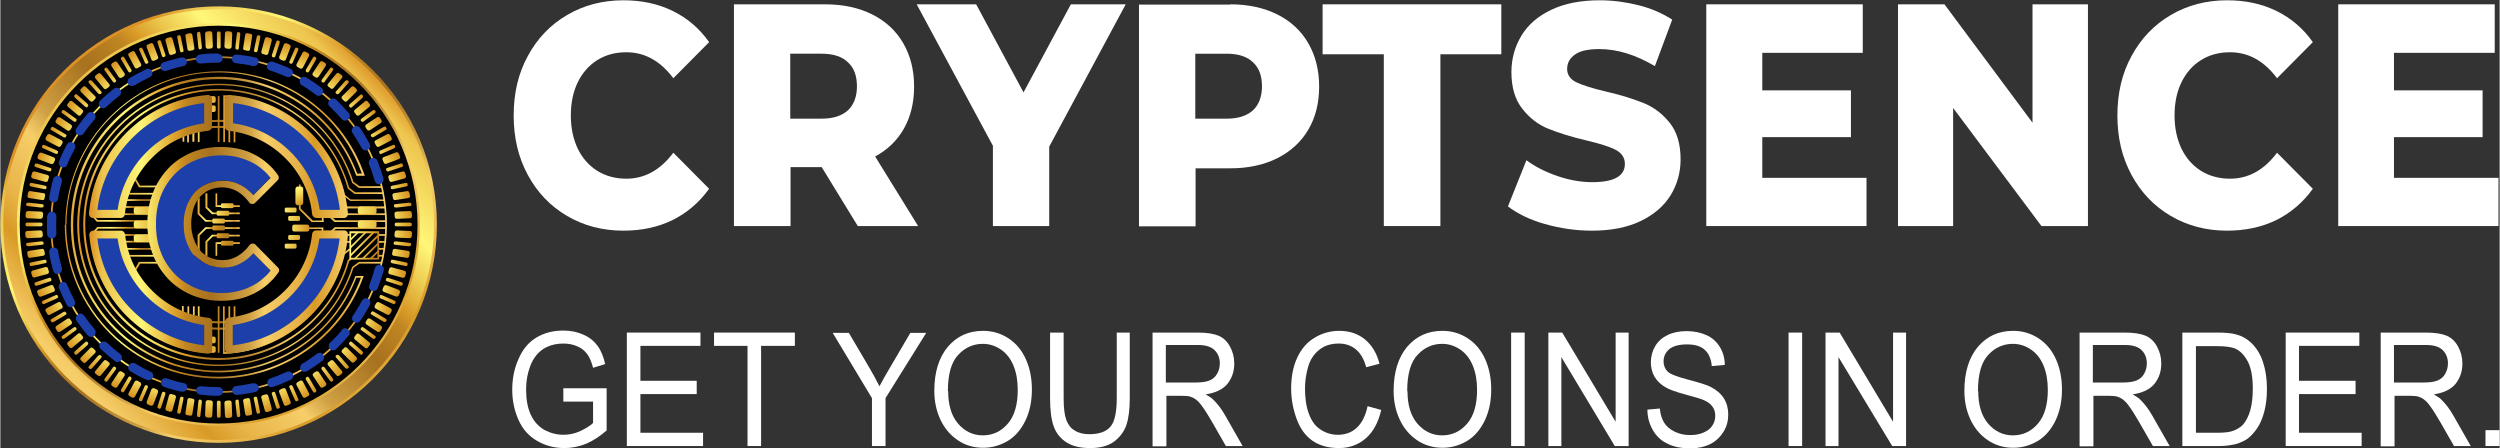 <?xml version="1.0" encoding="UTF-8"?>
<!DOCTYPE svg PUBLIC "-//W3C//DTD SVG 1.1//EN" "http://www.w3.org/Graphics/SVG/1.1/DTD/svg11.dtd">
<!-- Creator: CorelDRAW 2021 (64-Bit) -->
<svg xmlns="http://www.w3.org/2000/svg" xml:space="preserve" width="2.628in" height="0.471in" version="1.1" style="shape-rendering:geometricPrecision; text-rendering:geometricPrecision; image-rendering:optimizeQuality; fill-rule:evenodd; clip-rule:evenodd"
viewBox="0 0 86.57 15.52"
 xmlns:xlink="http://www.w3.org/1999/xlink"
 xmlns:xodm="http://www.corel.com/coreldraw/odm/2003">
 <rect x="0" y="0" width="86.57" height="15.52" fill="#333333" stroke="none"/>
 <defs>
  <style type="text/css">
   <![CDATA[
    .str0 {stroke:black;stroke-width:0.23;stroke-linecap:round;stroke-linejoin:round;stroke-miterlimit:2.613}
    .fil73 {fill:#1C3FAA}
    .fil3 {fill:black;fill-rule:nonzero}
    .fil199 {fill:white;fill-rule:nonzero}
    .fil8 {fill:url(#id0)}
    .fil30 {fill:url(#id1)}
    .fil23 {fill:url(#id2)}
    .fil7 {fill:url(#id3)}
    .fil18 {fill:url(#id4)}
    .fil62 {fill:url(#id5)}
    .fil68 {fill:url(#id6)}
    .fil21 {fill:url(#id7)}
    .fil24 {fill:url(#id8)}
    .fil22 {fill:url(#id9)}
    .fil60 {fill:url(#id10)}
    .fil66 {fill:url(#id11)}
    .fil28 {fill:url(#id12)}
    .fil72 {fill:url(#id13)}
    .fil16 {fill:url(#id14)}
    .fil34 {fill:url(#id15)}
    .fil64 {fill:url(#id16)}
    .fil70 {fill:url(#id17)}
    .fil6 {fill:url(#id18)}
    .fil13 {fill:url(#id19)}
    .fil5 {fill:url(#id20)}
    .fil12 {fill:url(#id21)}
    .fil32 {fill:url(#id22)}
    .fil33 {fill:url(#id23)}
    .fil99 {fill:url(#id24)}
    .fil9 {fill:url(#id25)}
    .fil10 {fill:url(#id26)}
    .fil139 {fill:url(#id27)}
    .fil15 {fill:url(#id28)}
    .fil19 {fill:url(#id29)}
    .fil4 {fill:url(#id30)}
    .fil14 {fill:url(#id31)}
    .fil136 {fill:url(#id32)}
    .fil135 {fill:url(#id33)}
    .fil195 {fill:url(#id34)}
    .fil120 {fill:url(#id35)}
    .fil53 {fill:url(#id36)}
    .fil163 {fill:url(#id37)}
    .fil0 {fill:url(#id38)}
    .fil125 {fill:url(#id39)}
    .fil171 {fill:url(#id40)}
    .fil96 {fill:url(#id41)}
    .fil39 {fill:url(#id42)}
    .fil59 {fill:url(#id43)}
    .fil20 {fill:url(#id44)}
    .fil130 {fill:url(#id45)}
    .fil44 {fill:url(#id46)}
    .fil31 {fill:url(#id47)}
    .fil185 {fill:url(#id48)}
    .fil88 {fill:url(#id49)}
    .fil113 {fill:url(#id50)}
    .fil75 {fill:url(#id51)}
    .fil77 {fill:url(#id52)}
    .fil194 {fill:url(#id53)}
    .fil132 {fill:url(#id54)}
    .fil127 {fill:url(#id55)}
    .fil197 {fill:url(#id56)}
    .fil190 {fill:url(#id57)}
    .fil146 {fill:url(#id58)}
    .fil67 {fill:url(#id59)}
    .fil61 {fill:url(#id60)}
    .fil92 {fill:url(#id61)}
    .fil56 {fill:url(#id62)}
    .fil83 {fill:url(#id63)}
    .fil129 {fill:url(#id64)}
    .fil93 {fill:url(#id65)}
    .fil186 {fill:url(#id66)}
    .fil89 {fill:url(#id67)}
    .fil79 {fill:url(#id68)}
    .fil45 {fill:url(#id69)}
    .fil158 {fill:url(#id70)}
    .fil35 {fill:url(#id71)}
    .fil176 {fill:url(#id72)}
    .fil63 {fill:url(#id73)}
    .fil69 {fill:url(#id74)}
    .fil152 {fill:url(#id75)}
    .fil192 {fill:url(#id76)}
    .fil108 {fill:url(#id77)}
    .fil161 {fill:url(#id78)}
    .fil179 {fill:url(#id79)}
    .fil87 {fill:url(#id80)}
    .fil154 {fill:url(#id81)}
    .fil177 {fill:url(#id82)}
    .fil101 {fill:url(#id83)}
    .fil126 {fill:url(#id84)}
    .fil97 {fill:url(#id85)}
    .fil55 {fill:url(#id86)}
    .fil81 {fill:url(#id87)}
    .fil191 {fill:url(#id88)}
    .fil2 {fill:url(#id89)}
    .fil54 {fill:url(#id90)}
    .fil58 {fill:url(#id91)}
    .fil27 {fill:url(#id92)}
    .fil150 {fill:url(#id93)}
    .fil118 {fill:url(#id94)}
    .fil43 {fill:url(#id95)}
    .fil141 {fill:url(#id96)}
    .fil52 {fill:url(#id97)}
    .fil71 {fill:url(#id98)}
    .fil65 {fill:url(#id99)}
    .fil182 {fill:url(#id100)}
    .fil187 {fill:url(#id101)}
    .fil140 {fill:url(#id102)}
    .fil80 {fill:url(#id103)}
    .fil173 {fill:url(#id104)}
    .fil168 {fill:url(#id105)}
    .fil142 {fill:url(#id106)}
    .fil167 {fill:url(#id107)}
    .fil175 {fill:url(#id108)}
    .fil160 {fill:url(#id109)}
    .fil117 {fill:url(#id110)}
    .fil109 {fill:url(#id111)}
    .fil29 {fill:url(#id112)}
    .fil196 {fill:url(#id113)}
    .fil198 {fill:url(#id114)}
    .fil137 {fill:url(#id115)}
    .fil145 {fill:url(#id116)}
    .fil122 {fill:url(#id117)}
    .fil50 {fill:url(#id118)}
    .fil37 {fill:url(#id119)}
    .fil95 {fill:url(#id120)}
    .fil123 {fill:url(#id121)}
    .fil103 {fill:url(#id122)}
    .fil133 {fill:url(#id123)}
    .fil36 {fill:url(#id124)}
    .fil189 {fill:url(#id125)}
    .fil105 {fill:url(#id126)}
    .fil116 {fill:url(#id127)}
    .fil193 {fill:url(#id128)}
    .fil1 {fill:url(#id129)}
    .fil183 {fill:url(#id130)}
    .fil90 {fill:url(#id131)}
    .fil156 {fill:url(#id132)}
    .fil86 {fill:url(#id133)}
    .fil85 {fill:url(#id134)}
    .fil91 {fill:url(#id135)}
    .fil98 {fill:url(#id136)}
    .fil128 {fill:url(#id137)}
    .fil26 {fill:url(#id138)}
    .fil164 {fill:url(#id139)}
    .fil84 {fill:url(#id140)}
    .fil46 {fill:url(#id141)}
    .fil165 {fill:url(#id142)}
    .fil49 {fill:url(#id143)}
    .fil57 {fill:url(#id144)}
    .fil151 {fill:url(#id145)}
    .fil180 {fill:url(#id146)}
    .fil170 {fill:url(#id147)}
    .fil124 {fill:url(#id148)}
    .fil166 {fill:url(#id149)}
    .fil78 {fill:url(#id150)}
    .fil76 {fill:url(#id151)}
    .fil143 {fill:url(#id152)}
    .fil119 {fill:url(#id153)}
    .fil162 {fill:url(#id154)}
    .fil11 {fill:url(#id155)}
    .fil155 {fill:url(#id156)}
    .fil102 {fill:url(#id157)}
    .fil184 {fill:url(#id158)}
    .fil131 {fill:url(#id159)}
    .fil47 {fill:url(#id160)}
    .fil48 {fill:url(#id161)}
    .fil106 {fill:url(#id162)}
    .fil121 {fill:url(#id163)}
    .fil100 {fill:url(#id164)}
    .fil149 {fill:url(#id165)}
    .fil134 {fill:url(#id166)}
    .fil172 {fill:url(#id167)}
    .fil104 {fill:url(#id168)}
    .fil17 {fill:url(#id169)}
    .fil159 {fill:url(#id170)}
    .fil181 {fill:url(#id171)}
    .fil174 {fill:url(#id172)}
    .fil110 {fill:url(#id173)}
    .fil153 {fill:url(#id174)}
    .fil157 {fill:url(#id175)}
    .fil178 {fill:url(#id176)}
    .fil138 {fill:url(#id177)}
    .fil114 {fill:url(#id178)}
    .fil94 {fill:url(#id179)}
    .fil40 {fill:url(#id180)}
    .fil188 {fill:url(#id181)}
    .fil41 {fill:url(#id182)}
    .fil111 {fill:url(#id183)}
    .fil38 {fill:url(#id184)}
    .fil148 {fill:url(#id185)}
    .fil107 {fill:url(#id186)}
    .fil144 {fill:url(#id187)}
    .fil25 {fill:url(#id188)}
    .fil115 {fill:url(#id189)}
    .fil112 {fill:url(#id190)}
    .fil147 {fill:url(#id191)}
    .fil169 {fill:url(#id192)}
    .fil82 {fill:url(#id193)}
    .fil51 {fill:url(#id194)}
    .fil42 {fill:url(#id195)}
    .fil74 {fill:url(#id196);fill-rule:nonzero}
   ]]>
  </style>
  <linearGradient id="id0" gradientUnits="userSpaceOnUse" x1="4.21" y1="9.64" x2="11.19" y2="9.64">
   <stop offset="0" style="stop-opacity:1; stop-color:#DB9125"/>
   <stop offset="0.051" style="stop-opacity:1; stop-color:#EDC44E"/>
   <stop offset="0.2" style="stop-opacity:1; stop-color:#FFF778"/>
   <stop offset="0.275" style="stop-opacity:1; stop-color:#ECC94F"/>
   <stop offset="0.341" style="stop-opacity:1; stop-color:#D99A26"/>
   <stop offset="0.373" style="stop-opacity:1; stop-color:#C08622"/>
   <stop offset="0.471" style="stop-opacity:1; stop-color:#A7711E"/>
   <stop offset="0.616" style="stop-opacity:1; stop-color:#CE9F43"/>
   <stop offset="0.678" style="stop-opacity:1; stop-color:#F6CE69"/>
   <stop offset="0.804" style="stop-opacity:1; stop-color:#E8B448"/>
   <stop offset="0.871" style="stop-opacity:1; stop-color:#D99A26"/>
   <stop offset="1" style="stop-opacity:1; stop-color:#F6CE69"/>
  </linearGradient>
  <linearGradient id="id1" gradientUnits="userSpaceOnUse" xlink:href="#id0" x1="7.9" y1="10.19" x2="12.12" y2="10.19">
  </linearGradient>
  <linearGradient id="id2" gradientUnits="userSpaceOnUse" xlink:href="#id0" x1="7.71" y1="5.13" x2="13.31" y2="5.13">
  </linearGradient>
  <linearGradient id="id3" gradientUnits="userSpaceOnUse" xlink:href="#id0" x1="4.21" y1="5.92" x2="11.19" y2="5.92">
  </linearGradient>
  <linearGradient id="id4" gradientUnits="userSpaceOnUse" xlink:href="#id0" x1="3.1" y1="5.53" x2="6.72" y2="5.53">
  </linearGradient>
  <linearGradient id="id5" gradientUnits="userSpaceOnUse" xlink:href="#id0" x1="7.1" y1="7.06" x2="8.29" y2="7.06">
  </linearGradient>
  <linearGradient id="id6" gradientUnits="userSpaceOnUse" xlink:href="#id0" x1="7.1" y1="8.49" x2="8.29" y2="8.49">
  </linearGradient>
  <linearGradient id="id7" gradientUnits="userSpaceOnUse" xlink:href="#id0" x1="8.08" y1="5.6" x2="13.36" y2="5.6">
  </linearGradient>
  <linearGradient id="id8" gradientUnits="userSpaceOnUse" xlink:href="#id0" x1="8.08" y1="9.95" x2="12.12" y2="9.95">
  </linearGradient>
  <linearGradient id="id9" gradientUnits="userSpaceOnUse" xlink:href="#id0" x1="7.89" y1="5.36" x2="13.34" y2="5.36">
  </linearGradient>
  <linearGradient id="id10" gradientUnits="userSpaceOnUse" xlink:href="#id0" x1="7.45" y1="6.93" x2="8.29" y2="6.93">
  </linearGradient>
  <linearGradient id="id11" gradientUnits="userSpaceOnUse" xlink:href="#id0" x1="7.45" y1="8.62" x2="8.29" y2="8.62">
  </linearGradient>
  <linearGradient id="id12" gradientUnits="userSpaceOnUse" xlink:href="#id0" x1="7.71" y1="10.43" x2="12.14" y2="10.43">
  </linearGradient>
  <linearGradient id="id13" gradientUnits="userSpaceOnUse" xlink:href="#id0" x1="1.73" y1="7.78" x2="13.39" y2="7.78">
  </linearGradient>
  <linearGradient id="id14" gradientUnits="userSpaceOnUse" xlink:href="#id0" x1="3.6" y1="5.55" x2="6.36" y2="5.55">
  </linearGradient>
  <linearGradient id="id15" gradientUnits="userSpaceOnUse" xlink:href="#id0" x1="3.1" y1="10.02" x2="6.72" y2="10.02">
  </linearGradient>
  <linearGradient id="id16" gradientUnits="userSpaceOnUse" xlink:href="#id0" x1="6.83" y1="7.19" x2="8.29" y2="7.19">
  </linearGradient>
  <linearGradient id="id17" gradientUnits="userSpaceOnUse" xlink:href="#id0" x1="6.83" y1="8.37" x2="8.29" y2="8.37">
  </linearGradient>
  <linearGradient id="id18" gradientUnits="userSpaceOnUse" xlink:href="#id0" x1="2.23" y1="7.78" x2="12.61" y2="7.78">
  </linearGradient>
  <linearGradient id="id19" gradientUnits="userSpaceOnUse" xlink:href="#id0" x1="3.89" y1="10" x2="6.34" y2="10">
  </linearGradient>
  <linearGradient id="id20" gradientUnits="userSpaceOnUse" xlink:href="#id0" x1="3.89" y1="5.55" x2="6.34" y2="5.55">
  </linearGradient>
  <linearGradient id="id21" gradientUnits="userSpaceOnUse" xlink:href="#id0" x1="2.87" y1="7.78" x2="13.27" y2="7.78">
  </linearGradient>
  <linearGradient id="id22" gradientUnits="userSpaceOnUse" xlink:href="#id0" x1="3.6" y1="10" x2="6.36" y2="10">
  </linearGradient>
  <linearGradient id="id23" gradientUnits="userSpaceOnUse" xlink:href="#id0" x1="3.34" y1="10.01" x2="6.54" y2="10.01">
  </linearGradient>
  <linearGradient id="id24" gradientUnits="userSpaceOnUse" xlink:href="#id0" x1="3.48" y1="5.38" x2="-1.88" y2="3.7">
  </linearGradient>
  <linearGradient id="id25" gradientUnits="userSpaceOnUse" xlink:href="#id0" x1="4.58" y1="9.66" x2="10.96" y2="9.66">
  </linearGradient>
  <linearGradient id="id26" gradientUnits="userSpaceOnUse" xlink:href="#id0" x1="4.58" y1="5.9" x2="10.96" y2="5.9">
  </linearGradient>
  <linearGradient id="id27" gradientUnits="userSpaceOnUse" xlink:href="#id0" x1="7.52" y1="12.51" x2="8.75" y2="17.99">
  </linearGradient>
  <linearGradient id="id28" gradientUnits="userSpaceOnUse" xlink:href="#id0" x1="2.66" y1="7.78" x2="13.22" y2="7.78">
  </linearGradient>
  <linearGradient id="id29" gradientUnits="userSpaceOnUse" xlink:href="#id0" x1="3.34" y1="5.54" x2="6.54" y2="5.54">
  </linearGradient>
  <linearGradient id="id30" gradientUnits="userSpaceOnUse" xlink:href="#id0" x1="8.1" y1="5.83" x2="13.37" y2="5.83">
  </linearGradient>
  <linearGradient id="id31" gradientUnits="userSpaceOnUse" xlink:href="#id0" x1="8.1" y1="9.72" x2="13.37" y2="9.72">
  </linearGradient>
  <linearGradient id="id32" gradientUnits="userSpaceOnUse" xlink:href="#id0" x1="6.92" y1="12.46" x2="6.83" y2="18.01">
  </linearGradient>
  <linearGradient id="id33" gradientUnits="userSpaceOnUse" xlink:href="#id0" x1="6.54" y1="12.4" x2="6.61" y2="18.01">
  </linearGradient>
  <linearGradient id="id34" gradientUnits="userSpaceOnUse" xlink:href="#id0" x1="8.59" y1="3.15" x2="8.51" y2="-2.46">
  </linearGradient>
  <linearGradient id="id35" gradientUnits="userSpaceOnUse" xlink:href="#id0" x1="3.65" y1="10.43" x2="-0.54" y2="14.08">
  </linearGradient>
  <linearGradient id="id36" gradientUnits="userSpaceOnUse" xlink:href="#id0" x1="11.28" y1="7.96" x2="16.03" y2="9.02">
  </linearGradient>
  <linearGradient id="id37" gradientUnits="userSpaceOnUse" xlink:href="#id0" x1="12.05" y1="9.28" x2="17.64" y2="9.79">
  </linearGradient>
  <linearGradient id="id38" gradientUnits="userSpaceOnUse" xlink:href="#id0" x1="2.84" y1="3.06" x2="13.97" y2="14.18">
  </linearGradient>
  <linearGradient id="id39" gradientUnits="userSpaceOnUse" xlink:href="#id0" x1="4.37" y1="11.27" x2="1.62" y2="16.16">
  </linearGradient>
  <linearGradient id="id40" gradientUnits="userSpaceOnUse" xlink:href="#id0" x1="12.27" y1="7.32" x2="17.59" y2="5.52">
  </linearGradient>
  <linearGradient id="id41" gradientUnits="userSpaceOnUse" xlink:href="#id0" x1="3.82" y1="4.88" x2="-0.93" y2="2.01">
  </linearGradient>
  <linearGradient id="id42" gradientUnits="userSpaceOnUse" xlink:href="#id0" x1="5.41" y1="11.8" x2="10.85" y2="11.94">
  </linearGradient>
  <linearGradient id="id43" gradientUnits="userSpaceOnUse" xlink:href="#id0" x1="11.26" y1="8.06" x2="16.01" y2="9.13">
  </linearGradient>
  <linearGradient id="id44" gradientUnits="userSpaceOnUse" xlink:href="#id0" x1="5.71" y1="4.15" x2="10.16" y2="4.09">
  </linearGradient>
  <linearGradient id="id45" gradientUnits="userSpaceOnUse" xlink:href="#id0" x1="5.51" y1="12.03" x2="3.69" y2="17.28">
  </linearGradient>
  <linearGradient id="id46" gradientUnits="userSpaceOnUse" xlink:href="#id0" x1="2.74" y1="7.55" x2="10.92" y2="6.6">
  </linearGradient>
  <linearGradient id="id47" gradientUnits="userSpaceOnUse" xlink:href="#id0" x1="5.42" y1="11.37" x2="10.87" y2="11.51">
  </linearGradient>
  <linearGradient id="id48" gradientUnits="userSpaceOnUse" xlink:href="#id0" x1="10.76" y1="4.29" x2="13.51" y2="-0.61">
  </linearGradient>
  <linearGradient id="id49" gradientUnits="userSpaceOnUse" xlink:href="#id0" x1="5.33" y1="3.61" x2="2.14" y2="-0.94">
  </linearGradient>
  <linearGradient id="id50" gradientUnits="userSpaceOnUse" xlink:href="#id0" x1="2.92" y1="8.72" x2="-2.18" y2="11.07">
  </linearGradient>
  <linearGradient id="id51" gradientUnits="userSpaceOnUse" xlink:href="#id0" x1="8.68" y1="7.82" x2="14.17" y2="6.89">
  </linearGradient>
  <linearGradient id="id52" gradientUnits="userSpaceOnUse" xlink:href="#id0" x1="8.68" y1="7.54" x2="14.17" y2="8.48">
  </linearGradient>
  <linearGradient id="id53" gradientUnits="userSpaceOnUse" xlink:href="#id0" x1="8.69" y1="3.19" x2="9.36" y2="-2.33">
  </linearGradient>
  <linearGradient id="id54" gradientUnits="userSpaceOnUse" xlink:href="#id0" x1="5.96" y1="12.23" x2="4.71" y2="17.64">
  </linearGradient>
  <linearGradient id="id55" gradientUnits="userSpaceOnUse" xlink:href="#id0" x1="4.75" y1="11.58" x2="2.52" y2="16.74">
  </linearGradient>
  <linearGradient id="id56" gradientUnits="userSpaceOnUse" xlink:href="#id0" x1="8.1" y1="3.07" x2="7.44" y2="-2.5">
  </linearGradient>
  <linearGradient id="id57" gradientUnits="userSpaceOnUse" xlink:href="#id0" x1="9.61" y1="3.52" x2="11.43" y2="-1.73">
  </linearGradient>
  <linearGradient id="id58" gradientUnits="userSpaceOnUse" xlink:href="#id0" x1="9.35" y1="12.15" x2="12.04" y2="17.01">
  </linearGradient>
  <linearGradient id="id59" gradientUnits="userSpaceOnUse" xlink:href="#id0" x1="6.64" y1="6.84" x2="10.93" y2="9.04">
  </linearGradient>
  <linearGradient id="id60" gradientUnits="userSpaceOnUse" xlink:href="#id0" x1="6.64" y1="7.76" x2="10.93" y2="5.56">
  </linearGradient>
  <linearGradient id="id61" gradientUnits="userSpaceOnUse" xlink:href="#id0" x1="4.51" y1="4.17" x2="0.45" y2="0.38">
  </linearGradient>
  <linearGradient id="id62" gradientUnits="userSpaceOnUse" xlink:href="#id0" x1="11.34" y1="7.75" x2="16.07" y2="8.77">
  </linearGradient>
  <linearGradient id="id63" gradientUnits="userSpaceOnUse" xlink:href="#id0" x1="6.61" y1="3.14" x2="4.27" y2="-1.96">
  </linearGradient>
  <linearGradient id="id64" gradientUnits="userSpaceOnUse" xlink:href="#id0" x1="5.16" y1="11.86" x2="3.49" y2="17.22">
  </linearGradient>
  <linearGradient id="id65" gradientUnits="userSpaceOnUse" xlink:href="#id0" x1="4.42" y1="4.23" x2="-0.16" y2="0.99">
  </linearGradient>
  <linearGradient id="id66" gradientUnits="userSpaceOnUse" xlink:href="#id0" x1="10.45" y1="4.04" x2="13.32" y2="-0.72">
  </linearGradient>
  <linearGradient id="id67" gradientUnits="userSpaceOnUse" xlink:href="#id0" x1="5.23" y1="3.66" x2="1.42" y2="-0.47">
  </linearGradient>
  <linearGradient id="id68" gradientUnits="userSpaceOnUse" xlink:href="#id0" x1="7.6" y1="3.04" x2="6.37" y2="-2.43">
  </linearGradient>
  <linearGradient id="id69" gradientUnits="userSpaceOnUse" xlink:href="#id0" x1="2.79" y1="8.03" x2="10.97" y2="7.08">
  </linearGradient>
  <linearGradient id="id70" gradientUnits="userSpaceOnUse" xlink:href="#id0" x1="11.58" y1="10.26" x2="16.61" y2="12.62">
  </linearGradient>
  <linearGradient id="id71" gradientUnits="userSpaceOnUse" xlink:href="#id0" x1="5.7" y1="3.52" x2="10.15" y2="3.46">
  </linearGradient>
  <linearGradient id="id72" gradientUnits="userSpaceOnUse" xlink:href="#id0" x1="11.94" y1="5.99" x2="16.8" y2="3.3">
  </linearGradient>
  <linearGradient id="id73" gradientUnits="userSpaceOnUse" xlink:href="#id0" x1="6.48" y1="8.02" x2="10.78" y2="5.82">
  </linearGradient>
  <linearGradient id="id74" gradientUnits="userSpaceOnUse" xlink:href="#id0" x1="6.48" y1="6.59" x2="10.78" y2="8.79">
  </linearGradient>
  <linearGradient id="id75" gradientUnits="userSpaceOnUse" xlink:href="#id0" x1="10.61" y1="11.38" x2="14.67" y2="15.18">
  </linearGradient>
  <linearGradient id="id76" gradientUnits="userSpaceOnUse" xlink:href="#id0" x1="9.16" y1="3.33" x2="10.41" y2="-2.08">
  </linearGradient>
  <linearGradient id="id77" gradientUnits="userSpaceOnUse" xlink:href="#id0" x1="2.84" y1="7.63" x2="-2.7" y2="8.11">
  </linearGradient>
  <linearGradient id="id78" gradientUnits="userSpaceOnUse" xlink:href="#id0" x1="11.87" y1="9.74" x2="17.38" y2="10.84">
  </linearGradient>
  <linearGradient id="id79" gradientUnits="userSpaceOnUse" xlink:href="#id0" x1="11.68" y1="5.45" x2="15.8" y2="1.63">
  </linearGradient>
  <linearGradient id="id80" gradientUnits="userSpaceOnUse" xlink:href="#id0" x1="5.67" y1="3.44" x2="2.31" y2="-1.06">
  </linearGradient>
  <linearGradient id="id81" gradientUnits="userSpaceOnUse" xlink:href="#id0" x1="10.98" y1="11.04" x2="15.41" y2="14.39">
  </linearGradient>
  <linearGradient id="id82" gradientUnits="userSpaceOnUse" xlink:href="#id0" x1="11.9" y1="5.89" x2="16.4" y2="2.53">
  </linearGradient>
  <linearGradient id="id83" gradientUnits="userSpaceOnUse" xlink:href="#id0" x1="3.25" y1="5.82" x2="-2.25" y2="4.72">
  </linearGradient>
  <linearGradient id="id84" gradientUnits="userSpaceOnUse" xlink:href="#id0" x1="4.67" y1="11.51" x2="1.8" y2="16.27">
  </linearGradient>
  <linearGradient id="id85" gradientUnits="userSpaceOnUse" xlink:href="#id0" x1="3.75" y1="4.96" x2="-1.4" y2="2.74">
  </linearGradient>
  <linearGradient id="id86" gradientUnits="userSpaceOnUse" xlink:href="#id0" x1="11.2" y1="8.33" x2="15.95" y2="9.39">
  </linearGradient>
  <linearGradient id="id87" gradientUnits="userSpaceOnUse" xlink:href="#id0" x1="7.1" y1="3.07" x2="5.31" y2="-2.25">
  </linearGradient>
  <linearGradient id="id88" gradientUnits="userSpaceOnUse" xlink:href="#id0" x1="9.52" y1="3.47" x2="10.62" y2="-2.04">
  </linearGradient>
  <linearGradient id="id89" gradientUnits="userSpaceOnUse" xlink:href="#id0" x1="2.16" y1="2.34" x2="13.22" y2="13.43">
  </linearGradient>
  <linearGradient id="id90" gradientUnits="userSpaceOnUse" xlink:href="#id0" x1="11.18" y1="8.43" x2="15.92" y2="9.5">
  </linearGradient>
  <linearGradient id="id91" gradientUnits="userSpaceOnUse" xlink:href="#id0" x1="11.24" y1="8.16" x2="15.98" y2="9.23">
  </linearGradient>
  <linearGradient id="id92" gradientUnits="userSpaceOnUse" xlink:href="#id0" x1="11.48" y1="8.04" x2="13.64" y2="8.76">
  </linearGradient>
  <linearGradient id="id93" gradientUnits="userSpaceOnUse" xlink:href="#id0" x1="10.22" y1="11.68" x2="13.86" y2="15.88">
  </linearGradient>
  <linearGradient id="id94" gradientUnits="userSpaceOnUse" xlink:href="#id0" x1="3.4" y1="10.01" x2="-1.15" y2="13.2">
  </linearGradient>
  <linearGradient id="id95" gradientUnits="userSpaceOnUse" xlink:href="#id0" x1="10.19" y1="7.34" x2="19.77" y2="7.13">
  </linearGradient>
  <linearGradient id="id96" gradientUnits="userSpaceOnUse" xlink:href="#id0" x1="8.02" y1="12.49" x2="9.81" y2="17.81">
  </linearGradient>
  <linearGradient id="id97" gradientUnits="userSpaceOnUse" xlink:href="#id0" x1="11.23" y1="8.2" x2="15.98" y2="9.26">
  </linearGradient>
  <linearGradient id="id98" gradientUnits="userSpaceOnUse" xlink:href="#id0" x1="6.32" y1="6.34" x2="10.61" y2="8.54">
  </linearGradient>
  <linearGradient id="id99" gradientUnits="userSpaceOnUse" xlink:href="#id0" x1="6.32" y1="8.29" x2="10.61" y2="6.08">
  </linearGradient>
  <linearGradient id="id100" gradientUnits="userSpaceOnUse" xlink:href="#id0" x1="11.17" y1="4.72" x2="14.96" y2="0.66">
  </linearGradient>
  <linearGradient id="id101" gradientUnits="userSpaceOnUse" xlink:href="#id0" x1="10.37" y1="3.97" x2="12.6" y2="-1.18">
  </linearGradient>
  <linearGradient id="id102" gradientUnits="userSpaceOnUse" xlink:href="#id0" x1="7.91" y1="12.49" x2="8.96" y2="17.94">
  </linearGradient>
  <linearGradient id="id103" gradientUnits="userSpaceOnUse" xlink:href="#id0" x1="7.21" y1="3.06" x2="6.16" y2="-2.39">
  </linearGradient>
  <linearGradient id="id104" gradientUnits="userSpaceOnUse" xlink:href="#id0" x1="12.2" y1="6.83" x2="17.3" y2="4.49">
  </linearGradient>
  <linearGradient id="id105" gradientUnits="userSpaceOnUse" xlink:href="#id0" x1="12.28" y1="7.92" x2="17.82" y2="7.44">
  </linearGradient>
  <linearGradient id="id106" gradientUnits="userSpaceOnUse" xlink:href="#id0" x1="8.4" y1="12.43" x2="10.02" y2="17.74">
  </linearGradient>
  <linearGradient id="id107" gradientUnits="userSpaceOnUse" xlink:href="#id0" x1="12.26" y1="8.31" x2="17.84" y2="7.65">
  </linearGradient>
  <linearGradient id="id108" gradientUnits="userSpaceOnUse" xlink:href="#id0" x1="12.08" y1="6.35" x2="16.9" y2="3.48">
  </linearGradient>
  <linearGradient id="id109" gradientUnits="userSpaceOnUse" xlink:href="#id0" x1="11.82" y1="9.83" x2="17.07" y2="11.65">
  </linearGradient>
  <linearGradient id="id110" gradientUnits="userSpaceOnUse" xlink:href="#id0" x1="3.22" y1="9.66" x2="-1.28" y2="13.02">
  </linearGradient>
  <linearGradient id="id111" gradientUnits="userSpaceOnUse" xlink:href="#id0" x1="2.83" y1="7.74" x2="-2.65" y2="8.97">
  </linearGradient>
  <linearGradient id="id112" gradientUnits="userSpaceOnUse" xlink:href="#id0" x1="11.55" y1="7.82" x2="13.71" y2="8.54">
  </linearGradient>
  <linearGradient id="id113" gradientUnits="userSpaceOnUse" xlink:href="#id0" x1="8.2" y1="3.09" x2="8.3" y2="-2.46">
  </linearGradient>
  <linearGradient id="id114" gradientUnits="userSpaceOnUse" xlink:href="#id0" x1="7.71" y1="3.05" x2="7.23" y2="-2.48">
  </linearGradient>
  <linearGradient id="id115" gradientUnits="userSpaceOnUse" xlink:href="#id0" x1="7.03" y1="12.48" x2="7.69" y2="18.05">
  </linearGradient>
  <linearGradient id="id116" gradientUnits="userSpaceOnUse" xlink:href="#id0" x1="8.99" y1="12.29" x2="11.85" y2="17.12">
  </linearGradient>
  <linearGradient id="id117" gradientUnits="userSpaceOnUse" xlink:href="#id0" x1="3.95" y1="10.83" x2="0.16" y2="14.89">
  </linearGradient>
  <linearGradient id="id118" gradientUnits="userSpaceOnUse" xlink:href="#id0" x1="4.95" y1="11.94" x2="12.87" y2="12.51">
  </linearGradient>
  <linearGradient id="id119" gradientUnits="userSpaceOnUse" xlink:href="#id0" x1="5.7" y1="3.85" x2="10.15" y2="3.79">
  </linearGradient>
  <linearGradient id="id120" gradientUnits="userSpaceOnUse" xlink:href="#id0" x1="4.07" y1="4.58" x2="-0.82" y2="1.83">
  </linearGradient>
  <linearGradient id="id121" gradientUnits="userSpaceOnUse" xlink:href="#id0" x1="4.02" y1="10.91" x2="0.77" y2="15.5">
  </linearGradient>
  <linearGradient id="id122" gradientUnits="userSpaceOnUse" xlink:href="#id0" x1="3.07" y1="6.28" x2="-2.52" y2="5.76">
  </linearGradient>
  <linearGradient id="id123" gradientUnits="userSpaceOnUse" xlink:href="#id0" x1="6.06" y1="12.27" x2="5.55" y2="17.86">
  </linearGradient>
  <linearGradient id="id124" gradientUnits="userSpaceOnUse" xlink:href="#id0" x1="5.7" y1="3.72" x2="10.15" y2="3.66">
  </linearGradient>
  <linearGradient id="id125" gradientUnits="userSpaceOnUse" xlink:href="#id0" x1="9.96" y1="3.7" x2="11.63" y2="-1.66">
  </linearGradient>
  <linearGradient id="id126" gradientUnits="userSpaceOnUse" xlink:href="#id0" x1="2.94" y1="6.75" x2="-2.67" y2="6.83">
  </linearGradient>
  <linearGradient id="id127" gradientUnits="userSpaceOnUse" xlink:href="#id0" x1="3.19" y1="9.57" x2="-1.67" y2="12.26">
  </linearGradient>
  <linearGradient id="id128" gradientUnits="userSpaceOnUse" xlink:href="#id0" x1="9.06" y1="3.29" x2="9.58" y2="-2.3">
  </linearGradient>
  <linearGradient id="id129" gradientUnits="userSpaceOnUse" xlink:href="#id0" x1="12.97" y1="2.46" x2="2.39" y2="12.82">
  </linearGradient>
  <linearGradient id="id130" gradientUnits="userSpaceOnUse" xlink:href="#id0" x1="11.1" y1="4.64" x2="14.35" y2="0.06">
  </linearGradient>
  <linearGradient id="id131" gradientUnits="userSpaceOnUse" xlink:href="#id0" x1="4.9" y1="3.87" x2="1.26" y2="-0.32">
  </linearGradient>
  <linearGradient id="id132" gradientUnits="userSpaceOnUse" xlink:href="#id0" x1="11.3" y1="10.67" x2="16.05" y2="13.54">
  </linearGradient>
  <linearGradient id="id133" gradientUnits="userSpaceOnUse" xlink:href="#id0" x1="5.77" y1="3.4" x2="3.08" y2="-1.46">
  </linearGradient>
  <linearGradient id="id134" gradientUnits="userSpaceOnUse" xlink:href="#id0" x1="6.14" y1="3.26" x2="3.27" y2="-1.56">
  </linearGradient>
  <linearGradient id="id135" gradientUnits="userSpaceOnUse" xlink:href="#id0" x1="4.81" y1="3.92" x2="0.59" y2="0.22">
  </linearGradient>
  <linearGradient id="id136" gradientUnits="userSpaceOnUse" xlink:href="#id0" x1="3.54" y1="5.29" x2="-1.49" y2="2.93">
  </linearGradient>
  <linearGradient id="id137" gradientUnits="userSpaceOnUse" xlink:href="#id0" x1="5.07" y1="11.8" x2="2.72" y2="16.83">
  </linearGradient>
  <linearGradient id="id138" gradientUnits="userSpaceOnUse" xlink:href="#id0" x1="5.42" y1="11.36" x2="10.87" y2="11.51">
  </linearGradient>
  <linearGradient id="id139" gradientUnits="userSpaceOnUse" xlink:href="#id0" x1="12.15" y1="8.9" x2="17.67" y2="9.58">
  </linearGradient>
  <linearGradient id="id140" gradientUnits="userSpaceOnUse" xlink:href="#id0" x1="6.24" y1="3.24" x2="4.07" y2="-1.88">
  </linearGradient>
  <linearGradient id="id141" gradientUnits="userSpaceOnUse" xlink:href="#id0" x1="8.75" y1="8.18" x2="14.23" y2="7.24">
  </linearGradient>
  <linearGradient id="id142" gradientUnits="userSpaceOnUse" xlink:href="#id0" x1="12.18" y1="8.8" x2="17.8" y2="8.72">
  </linearGradient>
  <linearGradient id="id143" gradientUnits="userSpaceOnUse" xlink:href="#id0" x1="5.37" y1="4.52" x2="7.96" y2="3.47">
  </linearGradient>
  <linearGradient id="id144" gradientUnits="userSpaceOnUse" xlink:href="#id0" x1="11.22" y1="8.23" x2="15.97" y2="9.29">
  </linearGradient>
  <linearGradient id="id145" gradientUnits="userSpaceOnUse" xlink:href="#id0" x1="10.31" y1="11.63" x2="14.53" y2="15.33">
  </linearGradient>
  <linearGradient id="id146" gradientUnits="userSpaceOnUse" xlink:href="#id0" x1="11.47" y1="5.12" x2="15.66" y2="1.48">
  </linearGradient>
  <linearGradient id="id147" gradientUnits="userSpaceOnUse" xlink:href="#id0" x1="12.27" y1="7.42" x2="17.73" y2="6.38">
  </linearGradient>
  <linearGradient id="id148" gradientUnits="userSpaceOnUse" xlink:href="#id0" x1="4.29" y1="11.19" x2="0.94" y2="15.62">
  </linearGradient>
  <linearGradient id="id149" gradientUnits="userSpaceOnUse" xlink:href="#id0" x1="12.24" y1="8.42" x2="17.8" y2="8.51">
  </linearGradient>
  <linearGradient id="id150" gradientUnits="userSpaceOnUse" xlink:href="#id0" x1="8.63" y1="7.82" x2="14.12" y2="8.76">
  </linearGradient>
  <linearGradient id="id151" gradientUnits="userSpaceOnUse" xlink:href="#id0" x1="8.63" y1="7.51" x2="14.12" y2="6.58">
  </linearGradient>
  <linearGradient id="id152" gradientUnits="userSpaceOnUse" xlink:href="#id0" x1="8.51" y1="12.41" x2="10.85" y2="17.52">
  </linearGradient>
  <linearGradient id="id153" gradientUnits="userSpaceOnUse" xlink:href="#id0" x1="3.44" y1="10.11" x2="-0.68" y2="13.92">
  </linearGradient>
  <linearGradient id="id154" gradientUnits="userSpaceOnUse" xlink:href="#id0" x1="12.01" y1="9.37" x2="17.42" y2="10.63">
  </linearGradient>
  <linearGradient id="id155" gradientUnits="userSpaceOnUse" xlink:href="#id0" x1="11.4" y1="8.26" x2="13.57" y2="8.99">
  </linearGradient>
  <linearGradient id="id156" gradientUnits="userSpaceOnUse" xlink:href="#id0" x1="11.05" y1="10.97" x2="15.95" y2="13.72">
  </linearGradient>
  <linearGradient id="id157" gradientUnits="userSpaceOnUse" xlink:href="#id0" x1="3.11" y1="6.18" x2="-2.3" y2="4.92">
  </linearGradient>
  <linearGradient id="id158" gradientUnits="userSpaceOnUse" xlink:href="#id0" x1="10.83" y1="4.36" x2="14.18" y2="-0.07">
  </linearGradient>
  <linearGradient id="id159" gradientUnits="userSpaceOnUse" xlink:href="#id0" x1="5.6" y1="12.09" x2="4.5" y2="17.59">
  </linearGradient>
  <linearGradient id="id160" gradientUnits="userSpaceOnUse" xlink:href="#id0" x1="9.95" y1="5.92" x2="11.47" y2="9.11">
  </linearGradient>
  <linearGradient id="id161" gradientUnits="userSpaceOnUse" xlink:href="#id0" x1="2.85" y1="8.5" x2="11.03" y2="7.55">
  </linearGradient>
  <linearGradient id="id162" gradientUnits="userSpaceOnUse" xlink:href="#id0" x1="2.88" y1="7.14" x2="-2.68" y2="7.04">
  </linearGradient>
  <linearGradient id="id163" gradientUnits="userSpaceOnUse" xlink:href="#id0" x1="3.71" y1="10.53" x2="0.01" y2="14.75">
  </linearGradient>
  <linearGradient id="id164" gradientUnits="userSpaceOnUse" xlink:href="#id0" x1="3.3" y1="5.72" x2="-1.95" y2="3.91">
  </linearGradient>
  <linearGradient id="id165" gradientUnits="userSpaceOnUse" xlink:href="#id0" x1="9.89" y1="11.9" x2="13.7" y2="16.02">
  </linearGradient>
  <linearGradient id="id166" gradientUnits="userSpaceOnUse" xlink:href="#id0" x1="6.44" y1="12.37" x2="5.76" y2="17.88">
  </linearGradient>
  <linearGradient id="id167" gradientUnits="userSpaceOnUse" xlink:href="#id0" x1="12.21" y1="6.93" x2="17.53" y2="5.32">
  </linearGradient>
  <linearGradient id="id168" gradientUnits="userSpaceOnUse" xlink:href="#id0" x1="2.97" y1="6.65" x2="-2.54" y2="5.97">
  </linearGradient>
  <linearGradient id="id169" gradientUnits="userSpaceOnUse" xlink:href="#id0" x1="5.71" y1="4.15" x2="10.16" y2="4.1">
  </linearGradient>
  <linearGradient id="id170" gradientUnits="userSpaceOnUse" xlink:href="#id0" x1="11.64" y1="10.18" x2="17" y2="11.85">
  </linearGradient>
  <linearGradient id="id171" gradientUnits="userSpaceOnUse" xlink:href="#id0" x1="11.41" y1="5.03" x2="15.12" y2="0.81">
  </linearGradient>
  <linearGradient id="id172" gradientUnits="userSpaceOnUse" xlink:href="#id0" x1="12.1" y1="6.45" x2="17.22" y2="4.29">
  </linearGradient>
  <linearGradient id="id173" gradientUnits="userSpaceOnUse" xlink:href="#id0" x1="2.85" y1="8.13" x2="-2.61" y2="9.18">
  </linearGradient>
  <linearGradient id="id174" gradientUnits="userSpaceOnUse" xlink:href="#id0" x1="10.7" y1="11.32" x2="15.28" y2="14.56">
  </linearGradient>
  <linearGradient id="id175" gradientUnits="userSpaceOnUse" xlink:href="#id0" x1="11.37" y1="10.59" x2="16.52" y2="12.81">
  </linearGradient>
  <linearGradient id="id176" gradientUnits="userSpaceOnUse" xlink:href="#id0" x1="11.73" y1="5.54" x2="16.28" y2="2.36">
  </linearGradient>
  <linearGradient id="id177" gradientUnits="userSpaceOnUse" xlink:href="#id0" x1="7.42" y1="12.5" x2="7.89" y2="18.03">
  </linearGradient>
  <linearGradient id="id178" gradientUnits="userSpaceOnUse" xlink:href="#id0" x1="3.02" y1="9.1" x2="-2.09" y2="11.26">
  </linearGradient>
  <linearGradient id="id179" gradientUnits="userSpaceOnUse" xlink:href="#id0" x1="4.15" y1="4.51" x2="-0.28" y2="1.16">
  </linearGradient>
  <linearGradient id="id180" gradientUnits="userSpaceOnUse" xlink:href="#id0" x1="5.42" y1="11.66" x2="10.86" y2="11.81">
  </linearGradient>
  <linearGradient id="id181" gradientUnits="userSpaceOnUse" xlink:href="#id0" x1="10.05" y1="3.76" x2="12.4" y2="-1.27">
  </linearGradient>
  <linearGradient id="id182" gradientUnits="userSpaceOnUse" xlink:href="#id0" x1="5.26" y1="4.24" x2="7.84" y2="3.19">
  </linearGradient>
  <linearGradient id="id183" gradientUnits="userSpaceOnUse" xlink:href="#id0" x1="2.85" y1="8.23" x2="-2.47" y2="10.03">
  </linearGradient>
  <linearGradient id="id184" gradientUnits="userSpaceOnUse" xlink:href="#id0" x1="5.41" y1="11.99" x2="10.85" y2="12.14">
  </linearGradient>
  <linearGradient id="id185" gradientUnits="userSpaceOnUse" xlink:href="#id0" x1="9.8" y1="11.94" x2="12.98" y2="16.49">
  </linearGradient>
  <linearGradient id="id186" gradientUnits="userSpaceOnUse" xlink:href="#id0" x1="2.86" y1="7.24" x2="-2.72" y2="7.9">
  </linearGradient>
  <linearGradient id="id187" gradientUnits="userSpaceOnUse" xlink:href="#id0" x1="8.88" y1="12.32" x2="11.05" y2="17.43">
  </linearGradient>
  <linearGradient id="id188" gradientUnits="userSpaceOnUse" xlink:href="#id0" x1="11.62" y1="7.6" x2="13.79" y2="8.33">
  </linearGradient>
  <linearGradient id="id189" gradientUnits="userSpaceOnUse" xlink:href="#id0" x1="3.05" y1="9.2" x2="-1.78" y2="12.07">
  </linearGradient>
  <linearGradient id="id190" gradientUnits="userSpaceOnUse" xlink:href="#id0" x1="2.91" y1="8.62" x2="-2.4" y2="10.23">
  </linearGradient>
  <linearGradient id="id191" gradientUnits="userSpaceOnUse" xlink:href="#id0" x1="9.45" y1="12.12" x2="12.81" y2="16.62">
  </linearGradient>
  <linearGradient id="id192" gradientUnits="userSpaceOnUse" xlink:href="#id0" x1="12.29" y1="7.81" x2="17.77" y2="6.58">
  </linearGradient>
  <linearGradient id="id193" gradientUnits="userSpaceOnUse" xlink:href="#id0" x1="6.72" y1="3.13" x2="5.11" y2="-2.19">
  </linearGradient>
  <linearGradient id="id194" gradientUnits="userSpaceOnUse" xlink:href="#id0" x1="4.97" y1="11.61" x2="12.89" y2="12.19">
  </linearGradient>
  <linearGradient id="id195" gradientUnits="userSpaceOnUse" xlink:href="#id0" x1="10.2" y1="7.82" x2="19.78" y2="7.61">
  </linearGradient>
  <linearGradient id="id196" gradientUnits="userSpaceOnUse" xlink:href="#id0" x1="3.08" y1="7.78" x2="12.04" y2="7.78">
  </linearGradient>
 </defs>
 <g id="Layer_x0020_1">
  <g id="_1780118128080">
   <path class="fil0" d="M-0 7.78c0,4.18 3.39,7.56 7.56,7.56 4.18,0 7.56,-3.39 7.56,-7.56 0,-4.18 -3.39,-7.56 -7.56,-7.56 -4.18,0 -7.56,3.39 -7.56,7.56z"/>
   <path class="fil1" d="M0.1 7.69c-0.05,4.12 3.25,7.5 7.37,7.55 4.12,0.05 7.5,-3.25 7.55,-7.37 0.05,-4.12 -3.25,-7.5 -7.37,-7.55 -0.03,-0 -0.06,-0 -0.09,-0 -4.08,0 -7.41,3.28 -7.46,7.37z"/>
   <path class="fil2" d="M0.58 7.69c-0.05,3.85 3.04,7.01 6.89,7.06 3.85,0.05 7.01,-3.04 7.06,-6.89 0.05,-3.85 -3.04,-7.01 -6.89,-7.06 -0.03,-0 -0.06,-0 -0.09,-0 -3.81,0 -6.93,3.07 -6.98,6.89z"/>
   <path class="fil3" d="M14.45 7.78c0,3.8 -3.08,6.89 -6.89,6.89 -3.8,0 -6.89,-3.08 -6.89,-6.89 0,-3.8 3.08,-6.89 6.89,-6.89 3.8,0 6.89,3.08 6.89,6.89z"/>
   <path class="fil4" d="M11.58 7.69l1.79 0 0 -0.06 -1.76 0 -0.22 -0.2c-0.16,-1.78 -1.51,-3.2 -3.28,-3.45l-0.01 0.06c1.75,0.25 3.07,1.65 3.22,3.41l0 0.01 0.25 0.23z"/>
   <path class="fil5" d="M3.9 6.62l-0 0.01 0.24 0.33 1.86 0 0 -0.06 -1.82 0 -0.21 -0.28c0.36,-1.13 1.25,-2.04 2.38,-2.42l-0.02 -0.06c-1.15,0.39 -2.05,1.32 -2.42,2.48z"/>
   <path class="fil6" d="M2.23 7.78c0,2.94 2.39,5.33 5.33,5.33 2.23,0 4.25,-1.41 5.01,-3.51l0.02 -0.04 -0.29 0 -0.01 0.02c-0.74,1.95 -2.64,3.26 -4.72,3.26 -2.79,0 -5.05,-2.27 -5.05,-5.05 0,-2.79 2.27,-5.05 5.05,-5.05 2.12,0 4.03,1.34 4.75,3.33l0.01 0.02 0.29 0 -0.01 -0.04c-0.74,-2.14 -2.77,-3.58 -5.03,-3.58 -2.94,0 -5.33,2.39 -5.33,5.33zm0.06 0c0,-2.9 2.36,-5.27 5.27,-5.27 2.23,0 4.21,1.4 4.96,3.5l-0.16 0c-0.74,-2 -2.66,-3.35 -4.8,-3.35 -2.82,0 -5.12,2.29 -5.12,5.12 0,2.82 2.29,5.12 5.12,5.12 2.1,0 4.02,-1.32 4.77,-3.28l0.16 0c-0.76,2.05 -2.74,3.43 -4.94,3.43 -2.9,0 -5.27,-2.36 -5.27,-5.27z"/>
   <path class="fil7" d="M10.79 7.69l0.41 0 -0 -0.03c-0.06,-1.97 -1.66,-3.51 -3.63,-3.51 -1.46,0 -2.77,0.87 -3.34,2.21l-0.01 0.02 0.24 0.36 1.54 -0 0 -0.06 -1.51 0 -0.2 -0.3c0.57,-1.31 1.85,-2.16 3.28,-2.16 1.93,0 3.49,1.5 3.57,3.42l-0.32 0 -0.42 -0.42 0 -0.83 -0.06 0 0 0.86 0.46 0.46z"/>
   <path class="fil8" d="M10.26 7.87l0 0.06 0.87 0c-0.08,1.92 -1.64,3.42 -3.57,3.42 -1.43,0 -2.71,-0.85 -3.28,-2.16l0.2 -0.3 1.51 0 0 -0.06 -1.54 0 -0.24 0.36 0.01 0.02c0.57,1.34 1.88,2.21 3.34,2.21 1.97,0 3.56,-1.54 3.63,-3.51l0 -0.03 -0.94 0z"/>
   <path class="fil9" d="M7.56 11.13c-1.2,0 -2.31,-0.64 -2.91,-1.68l0.19 -0.32 1.15 0 0 -0.06 -1.19 0 -0.22 0.38 0.01 0.02c0.61,1.07 1.75,1.73 2.97,1.73 1.76,0 3.22,-1.32 3.4,-3.07l-0.06 -0.01c-0.17,1.72 -1.61,3.01 -3.34,3.01z"/>
   <path class="fil10" d="M4.59 6.09l-0.01 0.02 0.22 0.38 1.19 0 0 -0.06 -1.15 0 -0.19 -0.32c0.6,-1.04 1.71,-1.68 2.91,-1.68 1.73,0 3.17,1.3 3.34,3.01l0.06 -0.01c-0.18,-1.75 -1.64,-3.07 -3.4,-3.07 -1.23,0 -2.37,0.66 -2.97,1.73z"/>
   <polygon class="fil11" points="13.09,8.89 13.27,8.89 13.27,8.83 13.09,8.83 "/>
   <path class="fil12" d="M2.87 7.78c0,2.59 2.1,4.69 4.69,4.69 2.1,0 3.95,-1.41 4.52,-3.42l0.08 -0.06 -0.04 -0.05 -0.09 0.07 -0 0.01c-0.55,1.99 -2.39,3.38 -4.46,3.38 -2.55,0 -4.63,-2.08 -4.63,-4.63 0,-2.55 2.08,-4.63 4.63,-4.63 2.07,0 3.91,1.39 4.46,3.38l0 0.01 0.24 0.19 1 0 0 -0.06 -0.98 0 -0.21 -0.16c-0.57,-2.01 -2.42,-3.42 -4.52,-3.42 -2.59,0 -4.69,2.1 -4.69,4.69z"/>
   <path class="fil13" d="M4.14 8.59l-0.24 0.33 0 0.01c0.37,1.16 1.27,2.08 2.42,2.48l0.02 -0.06c-1.13,-0.39 -2.01,-1.29 -2.38,-2.42l0.21 -0.28 1.82 0 0 -0.06 -1.86 0z"/>
   <path class="fil14" d="M11.58 7.87l-0.25 0.23 -0 0.01c-0.15,1.76 -1.48,3.16 -3.22,3.41l0.01 0.06c1.77,-0.25 3.12,-1.67 3.28,-3.45l0.22 -0.2 1.76 -0 0 -0.06 -1.79 0z"/>
   <path class="fil15" d="M2.66 7.78c0,2.7 2.2,4.9 4.9,4.9 2.14,0 4.01,-1.37 4.67,-3.4l0.21 -0.15 0.78 0 0 -0.06 -0.8 0 -0.24 0.18 -0 0.01c-0.64,2.01 -2.5,3.37 -4.61,3.37 -2.67,0 -4.84,-2.17 -4.84,-4.84 0,-2.67 2.17,-4.84 4.84,-4.84 2.12,0 3.97,1.35 4.61,3.37l0 0.01 0.24 0.18 0.8 -0 0 -0.06 -0.78 0 -0.21 -0.15c-0.65,-2.03 -2.53,-3.4 -4.67,-3.4 -2.7,0 -4.9,2.2 -4.9,4.9z"/>
   <path class="fil16" d="M6.32 3.92c-1.36,0.44 -2.4,1.57 -2.71,2.96l-0 0.01 0.25 0.31 2.14 0 0 -0.06 -2.11 0 -0.21 -0.27c0.31,-1.35 1.31,-2.45 2.63,-2.89l-0 0.93 0.06 0 0 -1.02 -0.04 0.01z"/>
   <polygon class="fil17" points="7.24,3.35 6.84,3.35 6.84,4.92 6.9,4.92 6.9,3.41 7.24,3.41 "/>
   <path class="fil18" d="M6.72 4.92l0 -1.55 -0.04 0.01c-1.95,0.39 -3.42,2.04 -3.59,4.01l-0 0.01 0.25 0.28 2.64 0 0 -0.06 -2.61 0 -0.22 -0.24c0.17,-1.93 1.6,-3.54 3.5,-3.94l0 1.47 0.06 0z"/>
   <path class="fil19" d="M3.59 7.45l2.4 0 0 -0.06 -2.37 0 -0.22 -0.25c0.25,-1.65 1.46,-2.99 3.07,-3.42l0 1.21 0.06 0 0 -1.29 -0.04 0.01c-1.66,0.43 -2.9,1.8 -3.16,3.5l-0 0.01 0.25 0.29z"/>
   <polygon class="fil20" points="7.59,3.33 7.53,3.33 7.53,4.92 7.59,4.92 "/>
   <path class="fil21" d="M13.36 7.45l0 -0.06 -1.57 -0 -0.22 -0.19c-0.25,-1.78 -1.68,-3.2 -3.46,-3.44l-0.03 -0 0 1.17 0.06 0 0 -1.1c1.75,0.25 3.13,1.64 3.38,3.39l0 0.01 0.25 0.22 1.59 0z"/>
   <path class="fil22" d="M13.34 7.21l0 -0.06 -1.38 0 -0.21 -0.18c-0.36,-1.87 -1.93,-3.29 -3.82,-3.45l-0.03 -0 0 1.41 0.06 0 0 -1.34c1.86,0.17 3.39,1.57 3.74,3.41l0 0.01 0.25 0.21 1.4 -0z"/>
   <path class="fil23" d="M13.31 6.97l0 -0.06 -1.18 -0 -0.21 -0.17c-0.46,-1.94 -2.18,-3.36 -4.17,-3.44l-0.03 -0 0 1.62 0.06 0 -0 -1.56c1.96,0.09 3.64,1.49 4.09,3.4l0 0.01 0.25 0.19 1.2 0z"/>
   <path class="fil24" d="M12.12 8.17l0 -0.06 -0.35 0 -0.25 0.22 -0 0.01c-0.25,1.75 -1.63,3.14 -3.38,3.39l0 -1.12 -0.06 0 0 1.19 0.04 -0c1.79,-0.24 3.21,-1.66 3.46,-3.44l0.22 -0.19 0.33 0z"/>
   <polygon class="fil25" points="13.36,8.17 13.36,8.11 13.09,8.11 13.09,8.17 "/>
   <polygon class="fil26" points="7.53,12.22 7.59,12.22 7.59,10.61 7.53,10.61 "/>
   <polygon class="fil27" points="13.09,8.65 13.31,8.65 13.31,8.59 13.09,8.59 "/>
   <path class="fil28" d="M11.86 8.78l-0 0.01c-0.45,1.91 -2.13,3.31 -4.09,3.4l0 -1.58 -0.06 0 0 1.65 0.03 -0c2,-0.08 3.71,-1.49 4.17,-3.44l0.22 -0.17 -0.04 -0.05 -0.23 0.19z"/>
   <polygon class="fil29" points="13.34,8.41 13.34,8.35 13.09,8.35 13.09,8.41 "/>
   <path class="fil30" d="M12.12 8.41l0 -0.06 -0.17 0 -0.25 0.21 -0 0.01c-0.35,1.83 -1.88,3.23 -3.74,3.4l0 -1.36 -0.06 0 0 1.42 0.03 -0c1.89,-0.16 3.46,-1.58 3.82,-3.44l0.21 -0.18 0.15 0z"/>
   <polygon class="fil31" points="6.84,12.2 7.24,12.2 7.24,12.14 6.9,12.14 6.9,10.61 6.84,10.61 "/>
   <path class="fil32" d="M3.85 8.35l-0.25 0.31 0 0.01c0.31,1.39 1.35,2.53 2.71,2.96l0.04 0.01 0 -1.04 -0.06 0 0 0.96c-1.31,-0.44 -2.32,-1.54 -2.63,-2.89l0.21 -0.27 2.11 0 0 -0.06 -2.14 0z"/>
   <path class="fil33" d="M5.99 8.11l-2.4 0 -0.25 0.29 0 0.01c0.25,1.7 1.49,3.07 3.16,3.5l0.04 0.01 0 -1.31 -0.06 0 0 1.23c-1.62,-0.43 -2.82,-1.77 -3.07,-3.42l0.22 -0.25 2.37 0 0 -0.06z"/>
   <path class="fil34" d="M3.35 7.87l-0.25 0.28 0 0.01c0.17,1.98 1.64,3.63 3.59,4.01l0.04 0.01 0 -1.57 -0.06 0 0 1.49c-1.9,-0.39 -3.33,-2.01 -3.5,-3.94l0.22 -0.24 2.61 -0 0 -0.06 -2.64 0z"/>
   <polygon class="fil35" points="6.87,3.53 7.24,3.53 7.24,3.47 6.87,3.47 "/>
   <polygon class="fil36" points="6.87,3.73 7.24,3.73 7.24,3.67 6.87,3.67 "/>
   <polygon class="fil37" points="7.24,3.86 7.24,3.8 6.87,3.8 6.87,3.86 "/>
   <polygon class="fil38" points="7.24,12.06 7.24,12 6.87,12 6.87,12.06 "/>
   <polygon class="fil39" points="7.24,11.87 7.24,11.81 6.87,11.81 6.87,11.87 "/>
   <polygon class="fil40" points="7.24,11.73 7.24,11.67 6.87,11.67 6.87,11.73 "/>
   <path class="fil41" d="M7.06 3.56l0.34 0c0.03,0 0.06,-0.03 0.06,-0.06l0 -0.11c0,-0.03 -0.03,-0.06 -0.06,-0.06l-0.34 0c-0.03,0 -0.06,0.03 -0.06,0.06l0 0.11c0,0.03 0.03,0.06 0.06,0.06z"/>
   <path class="fil42" d="M12.38 7.71l0 0.11c0,0.04 0.04,0.08 0.08,0.08l0.49 0c0.04,0 0.08,-0.04 0.08,-0.08l0 -0.11c0,-0.04 -0.04,-0.08 -0.08,-0.08l-0.49 0c-0.04,0 -0.08,0.04 -0.08,0.08z"/>
   <path class="fil43" d="M12.95 7.15l-0.49 0c-0.04,0 -0.08,0.04 -0.08,0.08l0 0.11c0,0.04 0.04,0.08 0.08,0.08l0.49 0c0.04,0 0.08,-0.04 0.08,-0.08l0 -0.11c0,-0.04 -0.04,-0.08 -0.08,-0.08z"/>
   <path class="fil44" d="M4.7 7.43l0.49 0c0.04,0 0.08,-0.04 0.08,-0.08l0 -0.11c0,-0.04 -0.04,-0.08 -0.08,-0.08l-0.49 0c-0.04,0 -0.08,0.04 -0.08,0.08l0 0.11c0,0.04 0.04,0.08 0.08,0.08z"/>
   <path class="fil45" d="M4.7 7.91l0.49 0c0.04,0 0.08,-0.04 0.08,-0.08l0 -0.11c0,-0.04 -0.04,-0.08 -0.08,-0.08l-0.49 0c-0.04,0 -0.08,0.04 -0.08,0.08l0 0.11c0,0.04 0.04,0.08 0.08,0.08z"/>
   <path class="fil46" d="M10.11 7.85l0 0.1c0,0.04 0.03,0.07 0.07,0.07l0.45 0c0.04,0 0.07,-0.03 0.07,-0.07l0 -0.1c0,-0.04 -0.03,-0.07 -0.07,-0.07l-0.45 0c-0.04,0 -0.07,0.03 -0.07,0.07z"/>
   <path class="fil47" d="M10.41 6.46l-0.11 0c-0.04,0 -0.08,0.04 -0.08,0.08l0 0.49c0,0.04 0.04,0.08 0.08,0.08l0.11 0c0.04,0 0.08,-0.04 0.08,-0.08l0 -0.49c0,-0.04 -0.04,-0.08 -0.08,-0.08z"/>
   <path class="fil48" d="M5.19 8.12l-0.49 0c-0.04,0 -0.08,0.04 -0.08,0.08l0 0.11c0,0.04 0.04,0.08 0.08,0.08l0.49 0c0.04,0 0.08,-0.04 0.08,-0.08l0 -0.11c0,-0.04 -0.04,-0.08 -0.08,-0.08z"/>
   <path class="fil49" d="M7.46 3.82l0 -0.11c0,-0.03 -0.03,-0.06 -0.06,-0.06l-0.34 0c-0.03,0 -0.06,0.03 -0.06,0.06l0 0.11c0,0.03 0.03,0.06 0.06,0.06l0.34 0c0.03,0 0.06,-0.03 0.06,-0.06z"/>
   <path class="fil50" d="M7.06 12.22l0.34 0c0.03,0 0.06,-0.03 0.06,-0.06l0 -0.11c0,-0.03 -0.03,-0.06 -0.06,-0.06l-0.34 0c-0.03,0 -0.06,0.03 -0.06,0.06l0 0.11c0,0.03 0.03,0.06 0.06,0.06z"/>
   <path class="fil51" d="M7.06 11.89l0.34 0c0.03,0 0.06,-0.03 0.06,-0.06l0 -0.11c0,-0.03 -0.03,-0.06 -0.06,-0.06l-0.34 0c-0.03,0 -0.06,0.03 -0.06,0.06l0 0.11c0,0.03 0.03,0.06 0.06,0.06z"/>
   <path class="fil52" d="M12.09 8.99l1.03 0 0 -0.98 -1.03 0 0 0.98zm0.06 -0.91l0.91 0 0 0.85 -0.91 0 0 -0.85z"/>
   <polygon class="fil53" points="12.1,8.29 12.14,8.33 12.4,8.07 12.36,8.03 "/>
   <polygon class="fil54" points="12.8,8.94 12.85,8.98 13.11,8.72 13.07,8.68 "/>
   <polygon class="fil55" points="12.53,8.94 12.58,8.98 13.11,8.45 13.07,8.41 "/>
   <polygon class="fil56" points="13.37,8.18 13.31,8.18 13.31,8.18 "/>
   <polygon class="fil57" points="12.26,8.94 12.3,8.98 13.11,8.18 13.07,8.13 "/>
   <polygon class="fil58" points="12.1,8.83 12.14,8.88 12.95,8.07 12.9,8.03 "/>
   <polygon class="fil59" points="12.1,8.56 12.14,8.6 12.67,8.07 12.63,8.03 "/>
   <g>
    <g>
     <g>
      <polygon class="fil60" points="7.45,6.7 7.51,6.7 7.51,7.11 8.29,7.11 8.29,7.17 7.45,7.17 "/>
      <path class="fil61" d="M7.69 7.04l0.34 0c0.03,0 0.05,0.02 0.05,0.05l0 0.07c0,0.03 -0.02,0.05 -0.05,0.05l-0.34 0c-0.03,0 -0.05,-0.02 -0.05,-0.05l0 -0.07c0,-0.03 0.02,-0.05 0.05,-0.05z"/>
     </g>
     <g>
      <polygon class="fil62" points="7.1,6.7 7.17,6.7 7.17,7.17 7.36,7.36 8.29,7.36 8.29,7.42 7.33,7.42 7.1,7.2 "/>
      <path class="fil63" d="M7.54 7.3l0.34 0c0.03,0 0.05,0.02 0.05,0.05l0 0.07c0,0.03 -0.02,0.05 -0.05,0.05l-0.34 0c-0.03,0 -0.05,-0.02 -0.05,-0.05l0 -0.07c0,-0.03 0.02,-0.05 0.05,-0.05z"/>
     </g>
     <g>
      <polygon class="fil64" points="8.29,7.68 7.1,7.68 6.83,7.41 6.83,6.7 6.9,6.7 6.9,7.39 7.13,7.62 8.29,7.62 "/>
      <path class="fil65" d="M7.73 7.74l-0.34 0c-0.03,0 -0.05,-0.02 -0.05,-0.05l0 -0.07c0,-0.03 0.02,-0.05 0.05,-0.05l0.34 0c0.03,0 0.05,0.02 0.05,0.05l0 0.07c0,0.03 -0.02,0.05 -0.05,0.05z"/>
     </g>
    </g>
    <g>
     <g>
      <polygon class="fil66" points="7.45,8.86 7.51,8.86 7.51,8.45 8.29,8.45 8.29,8.39 7.45,8.39 "/>
      <path class="fil67" d="M7.69 8.51l0.34 0c0.03,0 0.05,-0.02 0.05,-0.05l0 -0.07c0,-0.03 -0.02,-0.05 -0.05,-0.05l-0.34 0c-0.03,0 -0.05,0.02 -0.05,0.05l0 0.07c0,0.03 0.02,0.05 0.05,0.05z"/>
     </g>
     <g>
      <polygon class="fil68" points="7.1,8.86 7.17,8.86 7.17,8.38 7.36,8.19 8.29,8.19 8.29,8.13 7.33,8.13 7.1,8.36 "/>
      <path class="fil69" d="M7.54 8.25l0.34 0c0.03,0 0.05,-0.02 0.05,-0.05l0 -0.07c0,-0.03 -0.02,-0.05 -0.05,-0.05l-0.34 0c-0.03,0 -0.05,0.02 -0.05,0.05l0 0.07c0,0.03 0.02,0.05 0.05,0.05z"/>
     </g>
     <g>
      <polygon class="fil70" points="8.29,7.87 7.1,7.87 6.83,8.14 6.83,8.86 6.9,8.86 6.9,8.16 7.13,7.93 8.29,7.93 "/>
      <path class="fil71" d="M7.73 7.81l-0.34 0c-0.03,0 -0.05,0.02 -0.05,0.05l0 0.07c0,0.03 0.02,0.05 0.05,0.05l0.34 0c0.03,0 0.05,-0.02 0.05,-0.05l0 -0.07c0,-0.03 -0.02,-0.05 -0.05,-0.05z"/>
     </g>
    </g>
   </g>
   <path class="fil72" d="M1.73 7.78c0,3.22 2.62,5.83 5.83,5.83 3.22,0 5.83,-2.62 5.83,-5.83 0,-3.22 -2.62,-5.83 -5.83,-5.83 -3.22,0 -5.83,2.62 -5.83,5.83zm0.06 0c0,-3.18 2.59,-5.77 5.77,-5.77 3.18,0 5.77,2.59 5.77,5.77 0,3.18 -2.59,5.77 -5.77,5.77 -3.18,0 -5.77,-2.59 -5.77,-5.77z"/>
   <path class="fil73" d="M7.55 1.85c-0.21,0 -0.43,0.01 -0.64,0.04 -0.08,0.01 -0.15,0.09 -0.14,0.17 0.01,0.08 0.07,0.13 0.14,0.14 0.01,0 0.02,0 0.03,-0 0.2,-0.02 0.41,-0.03 0.61,-0.03 0.09,0 0.15,-0.07 0.15,-0.15 -0,-0.09 -0.07,-0.15 -0.15,-0.15 -0,0 -0,0 -0,0zm0.47 0.17c-0.01,0.08 0.05,0.16 0.14,0.17 0.2,0.02 0.4,0.05 0.6,0.1 0.01,0 0.02,0 0.02,0 0.07,0 0.14,-0.05 0.16,-0.12 0.02,-0.08 -0.03,-0.17 -0.12,-0.18 -0.21,-0.05 -0.42,-0.08 -0.63,-0.1 -0.01,-0 -0.01,-0 -0.02,-0 -0.08,0 -0.14,0.06 -0.15,0.14zm-1.75 -0.03c-0.21,0.05 -0.42,0.1 -0.62,0.17 -0.08,0.03 -0.12,0.11 -0.1,0.2 0.02,0.06 0.08,0.1 0.14,0.1 0.02,0 0.04,-0 0.06,-0.01 0.19,-0.06 0.39,-0.12 0.59,-0.16 0.08,-0.02 0.14,-0.1 0.12,-0.18 -0.02,-0.07 -0.08,-0.12 -0.15,-0.12 -0.01,0 -0.02,0 -0.03,0zm2.97 0.26c-0.03,0.08 0.02,0.17 0.1,0.19 0.19,0.06 0.38,0.14 0.57,0.22 0.02,0.01 0.04,0.01 0.06,0.01 0.06,0 0.12,-0.03 0.15,-0.09 0.04,-0.08 0,-0.17 -0.08,-0.2 -0.19,-0.09 -0.4,-0.17 -0.6,-0.24 -0.02,-0.01 -0.03,-0.01 -0.05,-0.01 -0.06,0 -0.12,0.04 -0.15,0.11zm-4.19 0.15c-0.19,0.09 -0.38,0.19 -0.57,0.3 -0.07,0.04 -0.1,0.14 -0.05,0.21 0.03,0.05 0.07,0.07 0.12,0.07 0.03,0 0.06,-0.01 0.09,-0.02 0.17,-0.1 0.35,-0.2 0.54,-0.29 0.08,-0.04 0.11,-0.13 0.07,-0.2 -0.03,-0.06 -0.08,-0.09 -0.14,-0.09 -0.02,0 -0.04,0 -0.06,0.01zm5.34 0.34c-0.04,0.07 -0.02,0.17 0.05,0.21 0.17,0.1 0.34,0.22 0.5,0.34 0.03,0.02 0.05,0.03 0.08,0.03 0.05,0 0.1,-0.02 0.13,-0.06 0.05,-0.07 0.04,-0.16 -0.03,-0.22 -0.17,-0.13 -0.35,-0.25 -0.53,-0.36 -0.02,-0.01 -0.05,-0.02 -0.08,-0.02 -0.05,0 -0.1,0.03 -0.13,0.07zm-6.44 0.32c-0.17,0.13 -0.33,0.27 -0.49,0.42 -0.06,0.06 -0.06,0.16 -0.01,0.22 0.03,0.03 0.07,0.05 0.1,0.05 0.04,0 0.08,-0.01 0.11,-0.04 0.15,-0.14 0.3,-0.27 0.46,-0.39 0.07,-0.05 0.08,-0.15 0.03,-0.22 -0.03,-0.04 -0.08,-0.06 -0.12,-0.06 -0.03,0 -0.07,0.01 -0.09,0.03zm7.45 0.41c-0.06,0.06 -0.06,0.16 0.01,0.22 0.15,0.14 0.29,0.29 0.42,0.44 0.03,0.03 0.07,0.05 0.11,0.05 0.04,0 0.08,-0.01 0.11,-0.04 0.06,-0.06 0.07,-0.15 0.02,-0.22 -0.14,-0.16 -0.29,-0.32 -0.44,-0.47 -0.03,-0.03 -0.07,-0.04 -0.11,-0.04 -0.04,0 -0.08,0.02 -0.11,0.05zm-8.38 0.47c-0.14,0.16 -0.27,0.34 -0.39,0.51 -0.05,0.07 -0.03,0.17 0.04,0.21 0.02,0.02 0.05,0.02 0.08,0.03 0.05,0 0.1,-0.02 0.14,-0.07 0.11,-0.17 0.24,-0.33 0.37,-0.48 0.05,-0.06 0.05,-0.16 -0.02,-0.22 -0.03,-0.02 -0.06,-0.04 -0.1,-0.04 -0.04,0 -0.09,0.02 -0.12,0.05zm9.22 0.46c-0.07,0.05 -0.09,0.14 -0.04,0.21 0.11,0.17 0.22,0.34 0.32,0.52 0.03,0.05 0.08,0.08 0.13,0.08 0.03,0 0.06,-0 0.08,-0.02 0.08,-0.04 0.1,-0.13 0.06,-0.21 -0.1,-0.19 -0.21,-0.37 -0.33,-0.55 -0.03,-0.04 -0.08,-0.07 -0.13,-0.07 -0.03,0 -0.06,0.01 -0.09,0.03zm-9.94 0.61c-0.1,0.19 -0.19,0.39 -0.27,0.58 -0.03,0.08 0.01,0.17 0.09,0.2 0.02,0.01 0.03,0.01 0.05,0.01 0.06,0 0.13,-0.03 0.15,-0.1 0.07,-0.19 0.16,-0.37 0.26,-0.55 0.04,-0.08 0.01,-0.17 -0.06,-0.21 -0.02,-0.01 -0.05,-0.02 -0.07,-0.02 -0.06,0 -0.11,0.03 -0.14,0.08zm10.56 0.48c-0.08,0.03 -0.12,0.12 -0.09,0.2 0.08,0.19 0.14,0.38 0.2,0.58 0.02,0.07 0.08,0.11 0.14,0.11 0.02,0 0.03,-0 0.05,-0.01 0.08,-0.02 0.13,-0.11 0.11,-0.19 -0.06,-0.21 -0.13,-0.41 -0.21,-0.61 -0.02,-0.06 -0.08,-0.1 -0.14,-0.1 -0.02,0 -0.04,0 -0.06,0.01zm-11.03 0.71c-0.06,0.21 -0.1,0.42 -0.14,0.63 -0.01,0.08 0.04,0.16 0.13,0.18 0.01,0 0.01,0 0.02,0 0.08,0 0.15,-0.05 0.16,-0.13 0.03,-0.2 0.08,-0.4 0.13,-0.59 0.02,-0.08 -0.03,-0.17 -0.11,-0.19 -0.01,-0 -0.03,-0.01 -0.04,-0.01 -0.07,0 -0.13,0.05 -0.15,0.11zm-0.21 1.27c-0.01,0.21 -0.01,0.43 -0,0.64 0,0.08 0.07,0.14 0.15,0.15 0.01,0 0.01,0 0.02,0 0.08,-0 0.15,-0.08 0.15,-0.16 -0.01,-0.2 -0.01,-0.41 0,-0.61 0,-0.08 -0.06,-0.15 -0.15,-0.16 -0,-0 -0.01,-0 -0.01,-0 -0.08,0 -0.15,0.06 -0.15,0.15zm0.2 1.1c-0.08,0.01 -0.14,0.09 -0.13,0.18 0.03,0.21 0.08,0.42 0.14,0.63 0.02,0.07 0.08,0.11 0.14,0.11 0.02,0 0.03,-0 0.05,-0.01 0.08,-0.02 0.13,-0.11 0.11,-0.19 -0.05,-0.19 -0.1,-0.39 -0.13,-0.59 -0.01,-0.08 -0.08,-0.13 -0.15,-0.13 -0.01,0 -0.02,0 -0.02,0zm11.15 0.72c-0.05,0.2 -0.12,0.39 -0.19,0.58 -0.03,0.08 0.01,0.17 0.09,0.2 0.02,0.01 0.03,0.01 0.05,0.01 0.06,0 0.13,-0.03 0.15,-0.1 0.08,-0.2 0.15,-0.4 0.21,-0.61 0.02,-0.08 -0.03,-0.17 -0.11,-0.19 -0.01,-0 -0.03,-0.01 -0.04,-0.01 -0.07,0 -0.13,0.04 -0.15,0.11zm-10.85 0.49c-0.08,0.03 -0.12,0.12 -0.09,0.2 0.08,0.2 0.17,0.39 0.27,0.58 0.03,0.05 0.08,0.08 0.13,0.08 0.03,0 0.06,-0 0.08,-0.02 0.08,-0.04 0.1,-0.13 0.06,-0.21 -0.09,-0.18 -0.18,-0.36 -0.26,-0.55 -0.02,-0.06 -0.08,-0.1 -0.14,-0.1 -0.02,0 -0.04,0 -0.06,0.01zm10.4 0.64c-0.09,0.18 -0.2,0.35 -0.31,0.52 -0.05,0.07 -0.03,0.17 0.04,0.21 0.02,0.02 0.05,0.03 0.08,0.03 0.05,0 0.1,-0.02 0.14,-0.07 0.12,-0.18 0.23,-0.36 0.33,-0.55 0.04,-0.08 0.01,-0.17 -0.06,-0.21 -0.02,-0.01 -0.05,-0.02 -0.07,-0.02 -0.06,0 -0.11,0.03 -0.14,0.08zm-9.84 0.48c-0.07,0.05 -0.09,0.14 -0.04,0.21 0.12,0.18 0.25,0.35 0.39,0.51 0.03,0.03 0.07,0.05 0.11,0.05 0.04,0 0.08,-0.01 0.11,-0.04 0.06,-0.06 0.07,-0.15 0.02,-0.22 -0.13,-0.15 -0.26,-0.32 -0.37,-0.48 -0.03,-0.04 -0.08,-0.07 -0.13,-0.07 -0.03,0 -0.06,0.01 -0.09,0.03zm9.16 0.53c-0.13,0.15 -0.27,0.3 -0.42,0.44 -0.06,0.06 -0.06,0.16 -0.01,0.22 0.03,0.03 0.07,0.05 0.1,0.05 0.04,0 0.08,-0.01 0.11,-0.04 0.16,-0.15 0.3,-0.3 0.44,-0.47 0.06,-0.06 0.05,-0.16 -0.02,-0.22 -0.03,-0.02 -0.06,-0.04 -0.1,-0.04 -0.04,0 -0.09,0.02 -0.12,0.05zm-8.37 0.44c-0.06,0.06 -0.06,0.16 0.01,0.22 0.16,0.15 0.32,0.29 0.49,0.42 0.03,0.02 0.05,0.03 0.08,0.03 0.05,0 0.1,-0.02 0.13,-0.06 0.05,-0.07 0.04,-0.16 -0.03,-0.22 -0.16,-0.12 -0.32,-0.26 -0.46,-0.39 -0.03,-0.03 -0.07,-0.04 -0.11,-0.04 -0.04,0 -0.08,0.02 -0.11,0.05zm7.49 0.39c-0.16,0.12 -0.33,0.24 -0.5,0.34 -0.07,0.04 -0.1,0.14 -0.05,0.21 0.03,0.05 0.07,0.07 0.12,0.07 0.03,0 0.06,-0.01 0.09,-0.02 0.18,-0.11 0.36,-0.23 0.53,-0.36 0.07,-0.05 0.08,-0.15 0.03,-0.22 -0.03,-0.04 -0.08,-0.06 -0.12,-0.06 -0.03,0 -0.07,0.01 -0.09,0.03zm-6.51 0.39c-0.04,0.07 -0.02,0.17 0.05,0.21 0.18,0.11 0.37,0.21 0.57,0.3 0.02,0.01 0.04,0.01 0.06,0.01 0.06,0 0.12,-0.03 0.15,-0.09 0.04,-0.08 0,-0.17 -0.07,-0.2 -0.18,-0.08 -0.36,-0.18 -0.54,-0.29 -0.02,-0.01 -0.05,-0.02 -0.08,-0.02 -0.05,0 -0.1,0.03 -0.13,0.07zm5.47 0.23c-0.18,0.08 -0.37,0.16 -0.57,0.23 -0.08,0.03 -0.12,0.11 -0.1,0.2 0.02,0.06 0.08,0.1 0.14,0.1 0.02,0 0.04,-0 0.06,-0.01 0.2,-0.07 0.4,-0.15 0.6,-0.24 0.08,-0.04 0.11,-0.13 0.08,-0.2 -0.03,-0.06 -0.08,-0.09 -0.14,-0.09 -0.02,0 -0.04,0 -0.06,0.01zm-4.35 0.32c-0.03,0.08 0.02,0.17 0.1,0.2 0.2,0.07 0.41,0.13 0.62,0.17 0.01,0 0.02,0 0.02,0 0.07,0 0.14,-0.05 0.16,-0.12 0.02,-0.08 -0.03,-0.17 -0.12,-0.18 -0.2,-0.04 -0.4,-0.1 -0.59,-0.16 -0.02,-0.01 -0.03,-0.01 -0.05,-0.01 -0.06,0 -0.12,0.04 -0.15,0.11zm3.2 0.07c-0.2,0.04 -0.4,0.08 -0.6,0.1 -0.08,0.01 -0.15,0.08 -0.14,0.17 0.01,0.08 0.07,0.13 0.14,0.14 0.01,0 0.02,0 0.03,-0 0.21,-0.02 0.43,-0.06 0.63,-0.1 0.08,-0.02 0.14,-0.1 0.12,-0.18 -0.02,-0.07 -0.08,-0.12 -0.15,-0.12 -0.01,0 -0.02,0 -0.03,0zm-1.99 0.23c-0.01,0.08 0.05,0.16 0.14,0.17 0.1,0.01 0.21,0.02 0.31,0.03 0.11,0.01 0.22,0.01 0.33,0.01 0.08,0 0.15,-0.07 0.15,-0.15 0,-0.08 -0.07,-0.16 -0.15,-0.15 -0.2,-0 -0.41,-0.01 -0.61,-0.03 -0.01,-0 -0.01,-0 -0.02,-0 -0.08,0 -0.14,0.06 -0.15,0.14z"/>
   <g>
    <path class="fil73 str0" d="M7.2 12.12c-2.12,-0.17 -3.81,-1.87 -3.99,-3.99l0.97 0c0.17,1.59 1.43,2.84 3.01,3.01l0 0.97zm-3.99 -4.71c0.17,-2.12 1.87,-3.81 3.99,-3.99l0 0.97c-1.59,0.17 -2.84,1.43 -3.01,3.01l-0.97 0zm4.71 -3.99c2.12,0.17 3.81,1.87 3.99,3.99l-0.97 0c-0.17,-1.59 -1.43,-2.84 -3.01,-3.01l0 -0.97zm-0.28 6.87c-0.46,0 -0.87,-0.11 -1.23,-0.32 -0.36,-0.22 -0.65,-0.51 -0.86,-0.9 -0.21,-0.38 -0.31,-0.82 -0.31,-1.31 0,-0.49 0.1,-0.92 0.31,-1.31 0.21,-0.38 0.49,-0.68 0.86,-0.9 0.36,-0.22 0.78,-0.32 1.23,-0.32 0.4,0 0.76,0.08 1.08,0.24 0.32,0.16 0.59,0.38 0.8,0.68l-0.79 0.79c-0.28,-0.38 -0.63,-0.57 -1.03,-0.57 -0.24,0 -0.45,0.06 -0.63,0.17 -0.19,0.12 -0.33,0.28 -0.43,0.49 -0.1,0.21 -0.15,0.45 -0.15,0.73 0,0.27 0.05,0.51 0.15,0.73 0.1,0.21 0.25,0.37 0.43,0.49 0.19,0.12 0.4,0.17 0.63,0.17 0.4,0 0.75,-0.19 1.03,-0.57l0.79 0.79c-0.21,0.3 -0.48,0.52 -0.8,0.68 -0.32,0.16 -0.68,0.24 -1.08,0.24zm4.27 -2.17c-0.17,2.12 -1.87,3.81 -3.99,3.99l0 -0.97c1.59,-0.17 2.84,-1.43 3.01,-3.01l0.97 0z"/>
    <path class="fil74" d="M7.94 3.29c1.09,0.09 2.07,0.57 2.8,1.3 0.73,0.73 1.21,1.71 1.3,2.81 0.01,0.07 -0.05,0.14 -0.12,0.15 -0,0 -0.01,0 -0.01,0l0 0 -0.97 0c-0.07,0 -0.13,-0.06 -0.14,-0.13 -0.08,-0.76 -0.42,-1.44 -0.94,-1.95 -0.51,-0.51 -1.2,-0.86 -1.96,-0.94 -0.07,-0.01 -0.12,-0.07 -0.12,-0.13l-0 0 0 -0.97c0,-0.08 0.06,-0.14 0.14,-0.14 0.01,0 0.01,0 0.02,0zm2.61 1.49c-0.65,-0.65 -1.52,-1.1 -2.49,-1.21l0 0.7c0.78,0.11 1.47,0.47 2,1 0.53,0.53 0.89,1.22 1,2l0.7 0c-0.11,-0.97 -0.55,-1.84 -1.21,-2.49zm-3.79 3.65c0.05,0.09 0.1,0.18 0.16,0.25 0.06,0.07 0.14,0.13 0.22,0.18 0.08,0.05 0.17,0.09 0.26,0.11 0.09,0.03 0.19,0.04 0.3,0.04 0.18,0 0.34,-0.04 0.5,-0.13 0.15,-0.09 0.3,-0.21 0.43,-0.39 0.04,-0.06 0.13,-0.07 0.19,-0.03 0.01,0.01 0.02,0.01 0.02,0.02l0.78 0.79c0.05,0.05 0.05,0.12 0.01,0.17l0 0c-0.11,0.16 -0.24,0.29 -0.38,0.42 -0.14,0.12 -0.3,0.22 -0.47,0.31 -0.17,0.08 -0.35,0.15 -0.54,0.19 -0.19,0.04 -0.39,0.06 -0.6,0.06 -0.24,0 -0.47,-0.03 -0.69,-0.09 -0.22,-0.06 -0.42,-0.14 -0.62,-0.26 -0.19,-0.11 -0.37,-0.25 -0.52,-0.41 -0.15,-0.16 -0.28,-0.34 -0.39,-0.54 -0.11,-0.2 -0.19,-0.42 -0.25,-0.65 -0.05,-0.23 -0.08,-0.47 -0.08,-0.72 0,-0.25 0.03,-0.49 0.08,-0.72 0.06,-0.23 0.14,-0.45 0.25,-0.65 0.11,-0.2 0.24,-0.38 0.39,-0.54 0.15,-0.16 0.32,-0.3 0.52,-0.41 0.39,-0.23 0.82,-0.34 1.3,-0.34 0.21,0 0.41,0.02 0.6,0.06 0.19,0.04 0.37,0.1 0.54,0.19 0.17,0.08 0.33,0.19 0.47,0.31 0.14,0.12 0.27,0.26 0.38,0.42 0.04,0.06 0.03,0.14 -0.02,0.18l-0.78 0.78c-0.05,0.05 -0.14,0.05 -0.19,0 -0,-0 -0.01,-0.01 -0.01,-0.02l-0 0c-0.13,-0.17 -0.27,-0.3 -0.43,-0.39 -0.15,-0.08 -0.32,-0.13 -0.5,-0.13 -0.21,0 -0.4,0.05 -0.56,0.15 -0.08,0.05 -0.15,0.11 -0.22,0.18 -0.06,0.07 -0.12,0.16 -0.16,0.25 -0.05,0.1 -0.08,0.2 -0.1,0.31 -0.02,0.11 -0.04,0.23 -0.04,0.36 0,0.13 0.01,0.25 0.04,0.36 0.02,0.11 0.06,0.21 0.1,0.31zm-0.04 0.43c-0.08,-0.09 -0.15,-0.19 -0.2,-0.31 -0.06,-0.12 -0.1,-0.24 -0.13,-0.37 -0.03,-0.13 -0.04,-0.27 -0.04,-0.41 0,-0.15 0.01,-0.28 0.04,-0.41 0.03,-0.13 0.07,-0.26 0.13,-0.37 0.06,-0.12 0.12,-0.22 0.2,-0.31 0.08,-0.09 0.17,-0.17 0.28,-0.23 0.21,-0.13 0.44,-0.19 0.71,-0.19 0.23,0 0.43,0.05 0.63,0.16 0.15,0.08 0.29,0.2 0.42,0.34l0.6 -0.6c-0.08,-0.1 -0.17,-0.2 -0.27,-0.28 -0.12,-0.11 -0.26,-0.2 -0.41,-0.27 -0.15,-0.07 -0.31,-0.13 -0.48,-0.17 -0.17,-0.04 -0.35,-0.06 -0.54,-0.06 -0.43,0 -0.82,0.1 -1.17,0.3 -0.17,0.1 -0.32,0.22 -0.46,0.36 -0.13,0.14 -0.25,0.3 -0.35,0.48 -0.1,0.18 -0.17,0.38 -0.22,0.58 -0.05,0.21 -0.07,0.43 -0.07,0.66 0,0.23 0.02,0.45 0.07,0.66 0.05,0.2 0.12,0.4 0.22,0.58 0.1,0.18 0.22,0.34 0.35,0.48 0.13,0.14 0.29,0.26 0.46,0.36 0.17,0.1 0.35,0.18 0.55,0.23 0.19,0.05 0.4,0.08 0.62,0.08 0.19,0 0.37,-0.02 0.54,-0.06 0.17,-0.04 0.33,-0.09 0.48,-0.17 0.15,-0.07 0.29,-0.16 0.41,-0.27 0.1,-0.08 0.19,-0.17 0.27,-0.28l-0.6 -0.6c-0.13,0.15 -0.27,0.26 -0.42,0.34 -0.19,0.11 -0.4,0.16 -0.63,0.16 -0.13,0 -0.25,-0.02 -0.37,-0.05 -0.12,-0.03 -0.23,-0.08 -0.33,-0.15 -0.1,-0.07 -0.2,-0.14 -0.28,-0.23zm-3.51 -0.87l0.97 0c0.07,0 0.13,0.06 0.14,0.13 0.08,0.76 0.42,1.44 0.94,1.95 0.51,0.51 1.2,0.86 1.96,0.94 0.07,0.01 0.12,0.07 0.12,0.13l0 0 0 0.97c0,0.08 -0.06,0.14 -0.14,0.14 -0.01,0 -0.01,-0 -0.02,-0 -1.09,-0.09 -2.07,-0.57 -2.8,-1.3 -0.73,-0.73 -1.21,-1.71 -1.3,-2.81 -0.01,-0.07 0.05,-0.14 0.12,-0.15 0,-0 0.01,-0 0.01,-0l0 -0zm0.85 0.27l-0.7 0c0.11,0.97 0.55,1.84 1.21,2.49 0.65,0.65 1.52,1.1 2.49,1.21l0 -0.7c-0.78,-0.11 -1.47,-0.47 -2,-1 -0.53,-0.53 -0.89,-1.22 -1,-2zm3.85 2.74c0.76,-0.08 1.44,-0.42 1.95,-0.94 0.51,-0.51 0.86,-1.2 0.94,-1.96 0.01,-0.07 0.07,-0.12 0.13,-0.12l0 -0 0.97 0c0.08,0 0.14,0.06 0.14,0.14 0,0.01 -0,0.01 -0,0.02 -0.09,1.09 -0.57,2.07 -1.3,2.8 -0.73,0.73 -1.71,1.21 -2.81,1.3 -0.07,0.01 -0.14,-0.05 -0.15,-0.12 -0,-0 -0,-0.01 -0,-0.01l-0 0 0 -0.97c0,-0.07 0.06,-0.13 0.13,-0.14zm2.14 -0.74c-0.53,0.53 -1.22,0.89 -2,1l0 0.7c0.97,-0.11 1.84,-0.55 2.49,-1.21 0.65,-0.65 1.1,-1.52 1.21,-2.49l-0.7 0c-0.11,0.78 -0.47,1.47 -1,2zm-2.72 -6.84l0 0.97c0,0.07 -0.06,0.13 -0.13,0.14 -0.76,0.08 -1.44,0.42 -1.95,0.94 -0.51,0.51 -0.86,1.2 -0.94,1.96 -0.01,0.07 -0.07,0.12 -0.13,0.12l0 0 -0.97 0c-0.08,0 -0.14,-0.06 -0.14,-0.14 0,-0.01 0,-0.01 0,-0.02 0.09,-1.09 0.57,-2.07 1.3,-2.8 0.73,-0.73 1.71,-1.21 2.81,-1.3 0.07,-0.01 0.14,0.05 0.15,0.12 0,0 0,0.01 0,0.01l0 0zm-0.27 0.85l0 -0.7c-0.97,0.11 -1.84,0.55 -2.49,1.21 -0.65,0.65 -1.1,1.52 -1.21,2.49l0.7 0c0.11,-0.78 0.47,-1.47 1,-2 0.53,-0.53 1.22,-0.89 2,-1z"/>
   </g>
   <g>
    <g>
     <path class="fil75" d="M10.02 7.65l0.31 0c0.03,0 0.05,-0.02 0.05,-0.05l0 -0.07c0,-0.03 -0.02,-0.05 -0.05,-0.05l-0.31 0c-0.03,0 -0.05,0.02 -0.05,0.05l0 0.07c0,0.03 0.02,0.05 0.05,0.05z"/>
     <path class="fil76" d="M10.26 7.31l0 -0.07c0,-0.03 -0.02,-0.05 -0.05,-0.05l-0.31 0c-0.03,0 -0.05,0.02 -0.05,0.05l0 0.07c0,0.03 0.02,0.05 0.05,0.05l0.31 0c0.03,0 0.05,-0.02 0.05,-0.05z"/>
    </g>
    <g>
     <path class="fil77" d="M10.02 8.14l0.31 0c0.03,0 0.05,0.02 0.05,0.05l0 0.07c0,0.03 -0.02,0.05 -0.05,0.05l-0.31 0c-0.03,0 -0.05,-0.02 -0.05,-0.05l0 -0.07c0,-0.03 0.02,-0.05 0.05,-0.05z"/>
     <path class="fil78" d="M10.26 8.49l0 0.07c0,0.03 -0.02,0.05 -0.05,0.05l-0.31 0c-0.03,0 -0.05,-0.02 -0.05,-0.05l0 -0.07c0,-0.03 0.02,-0.05 0.05,-0.05l0.31 0c0.03,0 0.05,0.02 0.05,0.05z"/>
    </g>
   </g>
   <g>
    <path class="fil79" d="M7.19 1.69l0.1 -0.01c0.04,-0 0.07,-0.04 0.07,-0.08l-0.02 -0.45c-0,-0.04 -0.04,-0.07 -0.08,-0.07l-0.1 0.01c-0.04,0 -0.07,0.04 -0.07,0.08l0.02 0.45c0,0.04 0.04,0.07 0.08,0.07z"/>
    <path class="fil80" d="M6.9 1.71l0.05 -0.01c0.02,-0 0.03,-0.04 0.03,-0.08l-0.05 -0.45c-0,-0.04 -0.02,-0.07 -0.04,-0.07l-0.05 0.01c-0.02,0 -0.03,0.04 -0.03,0.08l0.05 0.45c0,0.04 0.02,0.07 0.04,0.07z"/>
    <path class="fil81" d="M6.56 1.76l0.1 -0.02c0.04,-0.01 0.07,-0.04 0.06,-0.08l-0.07 -0.45c-0.01,-0.04 -0.04,-0.07 -0.08,-0.06l-0.1 0.02c-0.04,0.01 -0.07,0.04 -0.06,0.08l0.07 0.45c0.01,0.04 0.04,0.07 0.08,0.06z"/>
    <path class="fil82" d="M6.27 1.81l0.05 -0.01c0.02,-0 0.03,-0.04 0.02,-0.08l-0.09 -0.44c-0.01,-0.04 -0.03,-0.07 -0.05,-0.06l-0.05 0.01c-0.02,0 -0.03,0.04 -0.02,0.08l0.09 0.44c0.01,0.04 0.03,0.07 0.05,0.06z"/>
    <path class="fil83" d="M5.93 1.9l0.1 -0.03c0.04,-0.01 0.06,-0.05 0.05,-0.09l-0.12 -0.44c-0.01,-0.04 -0.05,-0.06 -0.09,-0.05l-0.1 0.03c-0.04,0.01 -0.06,0.05 -0.05,0.09l0.12 0.44c0.01,0.04 0.05,0.06 0.09,0.05z"/>
    <path class="fil84" d="M5.65 1.98l0.05 -0.02c0.02,-0.01 0.03,-0.04 0.01,-0.08l-0.14 -0.43c-0.01,-0.04 -0.04,-0.07 -0.06,-0.06l-0.05 0.02c-0.02,0.01 -0.03,0.04 -0.01,0.08l0.14 0.43c0.01,0.04 0.04,0.07 0.06,0.06z"/>
    <path class="fil85" d="M5.33 2.1l0.09 -0.04c0.04,-0.01 0.06,-0.06 0.04,-0.1l-0.16 -0.42c-0.01,-0.04 -0.06,-0.06 -0.1,-0.04l-0.09 0.04c-0.04,0.01 -0.06,0.06 -0.04,0.1l0.16 0.42c0.01,0.04 0.06,0.06 0.1,0.04z"/>
    <path class="fil86" d="M5.06 2.21l0.05 -0.02c0.02,-0.01 0.02,-0.05 0,-0.08l-0.18 -0.41c-0.02,-0.04 -0.05,-0.06 -0.06,-0.05l-0.05 0.02c-0.02,0.01 -0.02,0.05 -0,0.08l0.18 0.41c0.02,0.04 0.05,0.06 0.06,0.05z"/>
    <path class="fil87" d="M4.75 2.36l0.09 -0.05c0.04,-0.02 0.05,-0.06 0.03,-0.1l-0.21 -0.4c-0.02,-0.04 -0.06,-0.05 -0.1,-0.03l-0.09 0.05c-0.04,0.02 -0.05,0.06 -0.03,0.1l0.21 0.4c0.02,0.04 0.06,0.05 0.1,0.03z"/>
    <path class="fil88" d="M4.49 2.51l0.04 -0.03c0.02,-0.01 0.02,-0.05 -0,-0.08l-0.23 -0.39c-0.02,-0.04 -0.05,-0.06 -0.07,-0.05l-0.04 0.03c-0.02,0.01 -0.02,0.05 0,0.08l0.23 0.39c0.02,0.04 0.05,0.06 0.07,0.05z"/>
    <path class="fil89" d="M4.2 2.69l0.08 -0.05c0.03,-0.02 0.04,-0.07 0.02,-0.1l-0.25 -0.38c-0.02,-0.03 -0.07,-0.04 -0.1,-0.02l-0.08 0.05c-0.03,0.02 -0.04,0.07 -0.02,0.1l0.25 0.38c0.02,0.03 0.07,0.04 0.1,0.02z"/>
    <path class="fil90" d="M3.96 2.86l0.04 -0.03c0.02,-0.01 0.01,-0.05 -0.01,-0.08l-0.27 -0.37c-0.02,-0.03 -0.06,-0.05 -0.07,-0.04l-0.04 0.03c-0.02,0.01 -0.01,0.05 0.01,0.08l0.27 0.37c0.02,0.03 0.06,0.05 0.07,0.04z"/>
    <path class="fil91" d="M3.68 3.07l0.08 -0.06c0.03,-0.03 0.04,-0.07 0.01,-0.1l-0.29 -0.35c-0.03,-0.03 -0.07,-0.04 -0.1,-0.01l-0.08 0.06c-0.03,0.03 -0.04,0.07 -0.01,0.1l0.29 0.35c0.03,0.03 0.07,0.04 0.1,0.01z"/>
    <path class="fil92" d="M3.46 3.26l0.04 -0.03c0.02,-0.01 0.01,-0.05 -0.02,-0.08l-0.3 -0.34c-0.03,-0.03 -0.06,-0.04 -0.08,-0.03l-0.04 0.03c-0.02,0.01 -0.01,0.05 0.02,0.08l0.3 0.34c0.03,0.03 0.06,0.04 0.08,0.03z"/>
    <path class="fil93" d="M3.21 3.5l0.07 -0.07c0.03,-0.03 0.03,-0.08 0,-0.1l-0.32 -0.32c-0.03,-0.03 -0.08,-0.03 -0.1,-0l-0.07 0.07c-0.03,0.03 -0.03,0.08 0,0.1l0.32 0.32c0.03,0.03 0.08,0.03 0.1,0z"/>
    <path class="fil94" d="M3.01 3.71l0.03 -0.04c0.01,-0.02 0,-0.05 -0.03,-0.08l-0.34 -0.3c-0.03,-0.03 -0.07,-0.04 -0.08,-0.02l-0.03 0.04c-0.01,0.02 -0,0.05 0.03,0.08l0.34 0.3c0.03,0.03 0.07,0.04 0.08,0.02z"/>
    <path class="fil95" d="M2.79 3.98l0.06 -0.08c0.03,-0.03 0.02,-0.08 -0.01,-0.1l-0.35 -0.29c-0.03,-0.03 -0.08,-0.02 -0.1,0.01l-0.06 0.08c-0.03,0.03 -0.02,0.08 0.01,0.1l0.35 0.29c0.03,0.03 0.08,0.02 0.1,-0.01z"/>
    <path class="fil96" d="M2.61 4.21l0.03 -0.04c0.01,-0.02 -0,-0.05 -0.04,-0.07l-0.37 -0.27c-0.03,-0.02 -0.07,-0.03 -0.08,-0.01l-0.03 0.04c-0.01,0.02 0,0.05 0.04,0.07l0.37 0.27c0.03,0.02 0.07,0.03 0.08,0.01z"/>
    <path class="fil97" d="M2.42 4.5l0.05 -0.08c0.02,-0.03 0.01,-0.08 -0.02,-0.1l-0.38 -0.25c-0.03,-0.02 -0.08,-0.01 -0.1,0.02l-0.05 0.08c-0.02,0.03 -0.01,0.08 0.02,0.1l0.38 0.25c0.03,0.02 0.08,0.01 0.1,-0.02z"/>
    <path class="fil98" d="M2.26 4.75l0.03 -0.04c0.01,-0.02 -0.01,-0.05 -0.05,-0.07l-0.39 -0.23c-0.04,-0.02 -0.07,-0.02 -0.08,-0l-0.03 0.04c-0.01,0.02 0.01,0.05 0.05,0.07l0.39 0.23c0.04,0.02 0.07,0.02 0.08,0z"/>
    <path class="fil99" d="M2.1 5.05l0.05 -0.09c0.02,-0.04 0,-0.08 -0.03,-0.1l-0.4 -0.21c-0.04,-0.02 -0.08,-0 -0.1,0.03l-0.05 0.09c-0.02,0.04 -0,0.08 0.03,0.1l0.4 0.21c0.04,0.02 0.08,0 0.1,-0.03z"/>
    <path class="fil100" d="M1.98 5.32l0.02 -0.05c0.01,-0.02 -0.02,-0.05 -0.05,-0.06l-0.41 -0.18c-0.04,-0.02 -0.07,-0.01 -0.08,0l-0.02 0.05c-0.01,0.02 0.01,0.05 0.05,0.06l0.41 0.18c0.04,0.02 0.07,0.01 0.08,-0z"/>
    <path class="fil101" d="M1.85 5.64l0.04 -0.09c0.01,-0.04 -0,-0.08 -0.04,-0.1l-0.42 -0.16c-0.04,-0.01 -0.08,0 -0.1,0.04l-0.04 0.09c-0.01,0.04 0,0.08 0.04,0.1l0.42 0.16c0.04,0.01 0.08,-0 0.1,-0.04z"/>
    <path class="fil102" d="M1.75 5.92l0.02 -0.05c0.01,-0.02 -0.02,-0.05 -0.06,-0.06l-0.43 -0.14c-0.04,-0.01 -0.08,-0.01 -0.08,0.01l-0.02 0.05c-0.01,0.02 0.02,0.05 0.06,0.06l0.43 0.14c0.04,0.01 0.08,0.01 0.08,-0.01z"/>
    <path class="fil103" d="M1.65 6.25l0.03 -0.1c0.01,-0.04 -0.01,-0.08 -0.05,-0.09l-0.44 -0.12c-0.04,-0.01 -0.08,0.01 -0.09,0.05l-0.03 0.1c-0.01,0.04 0.01,0.08 0.05,0.09l0.44 0.12c0.04,0.01 0.08,-0.01 0.09,-0.05z"/>
    <path class="fil104" d="M1.59 6.53l0.01 -0.05c0,-0.02 -0.02,-0.04 -0.06,-0.05l-0.44 -0.09c-0.04,-0.01 -0.08,0 -0.08,0.02l-0.01 0.05c-0,0.02 0.02,0.04 0.06,0.05l0.44 0.09c0.04,0.01 0.08,-0 0.08,-0.02z"/>
    <path class="fil105" d="M1.53 6.87l0.02 -0.1c0.01,-0.04 -0.02,-0.08 -0.06,-0.08l-0.45 -0.07c-0.04,-0.01 -0.08,0.02 -0.08,0.06l-0.02 0.1c-0.01,0.04 0.02,0.08 0.06,0.08l0.45 0.07c0.04,0.01 0.08,-0.02 0.08,-0.06z"/>
    <path class="fil106" d="M1.49 7.16l0.01 -0.05c0,-0.02 -0.03,-0.04 -0.07,-0.04l-0.45 -0.05c-0.04,-0 -0.08,0.01 -0.08,0.03l-0.01 0.05c-0,0.02 0.03,0.04 0.07,0.04l0.45 0.05c0.04,0 0.08,-0.01 0.08,-0.03z"/>
    <path class="fil107" d="M1.47 7.51l0.01 -0.1c0,-0.04 -0.03,-0.08 -0.07,-0.08l-0.45 -0.02c-0.04,-0 -0.08,0.03 -0.08,0.07l-0.01 0.1c-0,0.04 0.03,0.08 0.07,0.08l0.45 0.02c0.04,0 0.08,-0.03 0.08,-0.07z"/>
    <path class="fil108" d="M1.46 7.8l0 -0.05c0,-0.02 -0.03,-0.04 -0.07,-0.04l-0.45 0c-0.04,0 -0.07,0.02 -0.07,0.04l0 0.05c0,0.02 0.03,0.04 0.07,0.04l0.45 0c0.04,0 0.07,-0.02 0.07,-0.04z"/>
    <path class="fil109" d="M1.47 8.15l-0.01 -0.1c-0,-0.04 -0.04,-0.07 -0.08,-0.07l-0.45 0.02c-0.04,0 -0.07,0.04 -0.07,0.08l0.01 0.1c0,0.04 0.04,0.07 0.08,0.07l0.45 -0.02c0.04,-0 0.07,-0.04 0.07,-0.08z"/>
    <path class="fil110" d="M1.5 8.44l-0.01 -0.05c-0,-0.02 -0.04,-0.03 -0.08,-0.03l-0.45 0.05c-0.04,0 -0.07,0.02 -0.07,0.04l0.01 0.05c0,0.02 0.04,0.03 0.08,0.03l0.45 -0.05c0.04,-0 0.07,-0.02 0.07,-0.04z"/>
    <path class="fil111" d="M1.54 8.78l-0.02 -0.1c-0.01,-0.04 -0.04,-0.07 -0.08,-0.06l-0.45 0.07c-0.04,0.01 -0.07,0.04 -0.06,0.08l0.02 0.1c0.01,0.04 0.04,0.07 0.08,0.06l0.45 -0.07c0.04,-0.01 0.07,-0.04 0.06,-0.08z"/>
    <path class="fil112" d="M1.6 9.07l-0.01 -0.05c-0,-0.02 -0.04,-0.03 -0.08,-0.02l-0.44 0.09c-0.04,0.01 -0.07,0.03 -0.06,0.05l0.01 0.05c0,0.02 0.04,0.03 0.08,0.02l0.44 -0.09c0.04,-0.01 0.07,-0.03 0.06,-0.05z"/>
    <path class="fil113" d="M1.68 9.4l-0.03 -0.1c-0.01,-0.04 -0.05,-0.06 -0.09,-0.05l-0.44 0.12c-0.04,0.01 -0.06,0.05 -0.05,0.09l0.03 0.1c0.01,0.04 0.05,0.06 0.09,0.05l0.44 -0.12c0.04,-0.01 0.06,-0.05 0.05,-0.09z"/>
    <path class="fil114" d="M1.77 9.69l-0.02 -0.05c-0.01,-0.02 -0.04,-0.03 -0.08,-0.01l-0.43 0.14c-0.04,0.01 -0.07,0.04 -0.06,0.06l0.02 0.05c0.01,0.02 0.04,0.03 0.08,0.01l0.43 -0.14c0.04,-0.01 0.07,-0.04 0.06,-0.06z"/>
    <path class="fil115" d="M1.88 10.01l-0.04 -0.09c-0.01,-0.04 -0.06,-0.06 -0.1,-0.04l-0.42 0.16c-0.04,0.01 -0.06,0.06 -0.04,0.1l0.04 0.09c0.01,0.04 0.06,0.06 0.1,0.04l0.42 -0.16c0.04,-0.01 0.06,-0.06 0.04,-0.1z"/>
    <path class="fil116" d="M2 10.28l-0.02 -0.05c-0.01,-0.02 -0.05,-0.02 -0.08,-0l-0.41 0.18c-0.04,0.02 -0.06,0.05 -0.05,0.06l0.02 0.05c0.01,0.02 0.05,0.02 0.08,0l0.41 -0.18c0.04,-0.02 0.06,-0.05 0.05,-0.06z"/>
    <path class="fil117" d="M2.15 10.59l-0.05 -0.09c-0.02,-0.04 -0.06,-0.05 -0.1,-0.03l-0.4 0.21c-0.04,0.02 -0.05,0.06 -0.03,0.1l0.05 0.09c0.02,0.04 0.06,0.05 0.1,0.03l0.4 -0.21c0.04,-0.02 0.05,-0.06 0.03,-0.1z"/>
    <path class="fil118" d="M2.29 10.85l-0.03 -0.04c-0.01,-0.02 -0.05,-0.02 -0.08,0l-0.39 0.23c-0.04,0.02 -0.06,0.05 -0.05,0.07l0.03 0.04c0.01,0.02 0.05,0.02 0.08,-0l0.39 -0.23c0.04,-0.02 0.06,-0.05 0.05,-0.07z"/>
    <path class="fil119" d="M2.47 11.14l-0.05 -0.08c-0.02,-0.03 -0.07,-0.04 -0.1,-0.02l-0.38 0.25c-0.03,0.02 -0.04,0.07 -0.02,0.1l0.05 0.08c0.02,0.03 0.07,0.04 0.1,0.02l0.38 -0.25c0.03,-0.02 0.04,-0.07 0.02,-0.1z"/>
    <path class="fil120" d="M2.64 11.38l-0.03 -0.04c-0.01,-0.02 -0.05,-0.01 -0.08,0.01l-0.37 0.27c-0.03,0.02 -0.05,0.06 -0.04,0.07l0.03 0.04c0.01,0.02 0.05,0.01 0.08,-0.01l0.37 -0.27c0.03,-0.02 0.05,-0.06 0.04,-0.07z"/>
    <path class="fil121" d="M2.85 11.65l-0.06 -0.08c-0.03,-0.03 -0.07,-0.04 -0.1,-0.01l-0.35 0.29c-0.03,0.03 -0.04,0.07 -0.01,0.1l0.06 0.08c0.03,0.03 0.07,0.04 0.1,0.01l0.35 -0.29c0.03,-0.03 0.04,-0.07 0.01,-0.1z"/>
    <path class="fil122" d="M3.04 11.88l-0.03 -0.04c-0.01,-0.02 -0.05,-0.01 -0.08,0.02l-0.34 0.3c-0.03,0.03 -0.04,0.06 -0.03,0.08l0.03 0.04c0.01,0.02 0.05,0.01 0.08,-0.02l0.34 -0.3c0.03,-0.03 0.04,-0.06 0.03,-0.08z"/>
    <path class="fil123" d="M3.28 12.13l-0.07 -0.07c-0.03,-0.03 -0.08,-0.03 -0.1,0l-0.32 0.32c-0.03,0.03 -0.03,0.08 -0,0.1l0.07 0.07c0.03,0.03 0.08,0.03 0.1,-0l0.32 -0.32c0.03,-0.03 0.03,-0.08 0,-0.1z"/>
    <path class="fil124" d="M3.5 12.33l-0.04 -0.03c-0.02,-0.01 -0.05,-0 -0.08,0.03l-0.3 0.34c-0.03,0.03 -0.04,0.07 -0.02,0.08l0.04 0.03c0.02,0.01 0.05,0 0.08,-0.03l0.3 -0.34c0.03,-0.03 0.04,-0.07 0.02,-0.08z"/>
    <path class="fil125" d="M3.76 12.55l-0.08 -0.06c-0.03,-0.03 -0.08,-0.02 -0.1,0.01l-0.29 0.35c-0.03,0.03 -0.02,0.08 0.01,0.1l0.08 0.06c0.03,0.03 0.08,0.02 0.1,-0.01l0.29 -0.35c0.03,-0.03 0.02,-0.08 -0.01,-0.1z"/>
    <path class="fil126" d="M4 12.73l-0.04 -0.03c-0.02,-0.01 -0.05,0 -0.07,0.04l-0.27 0.37c-0.02,0.03 -0.03,0.07 -0.01,0.08l0.04 0.03c0.02,0.01 0.05,-0 0.07,-0.04l0.27 -0.37c0.02,-0.03 0.03,-0.07 0.01,-0.08z"/>
    <path class="fil127" d="M4.28 12.92l-0.08 -0.05c-0.03,-0.02 -0.08,-0.01 -0.1,0.02l-0.25 0.38c-0.02,0.03 -0.01,0.08 0.02,0.1l0.08 0.05c0.03,0.02 0.08,0.01 0.1,-0.02l0.25 -0.38c0.02,-0.03 0.01,-0.08 -0.02,-0.1z"/>
    <path class="fil128" d="M4.53 13.07l-0.04 -0.03c-0.02,-0.01 -0.05,0.01 -0.07,0.05l-0.23 0.39c-0.02,0.04 -0.02,0.07 -0,0.08l0.04 0.03c0.02,0.01 0.05,-0.01 0.07,-0.05l0.23 -0.39c0.02,-0.04 0.02,-0.07 0,-0.08z"/>
    <path class="fil129" d="M4.84 13.24l-0.09 -0.05c-0.04,-0.02 -0.08,-0 -0.1,0.03l-0.21 0.4c-0.02,0.04 -0,0.08 0.03,0.1l0.09 0.05c0.04,0.02 0.08,0 0.1,-0.03l0.21 -0.4c0.02,-0.04 0,-0.08 -0.03,-0.1z"/>
    <path class="fil130" d="M5.1 13.36l-0.05 -0.02c-0.02,-0.01 -0.05,0.02 -0.06,0.05l-0.18 0.41c-0.02,0.04 -0.01,0.07 0,0.08l0.05 0.02c0.02,0.01 0.05,-0.01 0.06,-0.05l0.18 -0.41c0.02,-0.04 0.01,-0.07 -0,-0.08z"/>
    <path class="fil131" d="M5.42 13.49l-0.09 -0.04c-0.04,-0.01 -0.08,0 -0.1,0.04l-0.16 0.42c-0.01,0.04 0,0.08 0.04,0.1l0.09 0.04c0.04,0.01 0.08,-0 0.1,-0.04l0.16 -0.42c0.01,-0.04 -0,-0.08 -0.04,-0.1z"/>
    <path class="fil132" d="M5.7 13.59l-0.05 -0.02c-0.02,-0.01 -0.05,0.02 -0.06,0.06l-0.14 0.43c-0.01,0.04 -0.01,0.08 0.01,0.08l0.05 0.02c0.02,0.01 0.05,-0.02 0.06,-0.06l0.14 -0.43c0.01,-0.04 0.01,-0.08 -0.01,-0.08z"/>
    <path class="fil133" d="M6.03 13.68l-0.1 -0.03c-0.04,-0.01 -0.08,0.01 -0.09,0.05l-0.12 0.44c-0.01,0.04 0.01,0.08 0.05,0.09l0.1 0.03c0.04,0.01 0.08,-0.01 0.09,-0.05l0.12 -0.44c0.01,-0.04 -0.01,-0.08 -0.05,-0.09z"/>
    <path class="fil134" d="M6.32 13.75l-0.05 -0.01c-0.02,-0 -0.04,0.02 -0.05,0.06l-0.09 0.44c-0.01,0.04 0,0.08 0.02,0.08l0.05 0.01c0.02,0 0.04,-0.02 0.05,-0.06l0.09 -0.44c0.01,-0.04 -0,-0.08 -0.02,-0.08z"/>
    <path class="fil135" d="M6.66 13.81l-0.1 -0.02c-0.04,-0.01 -0.08,0.02 -0.08,0.06l-0.07 0.45c-0.01,0.04 0.02,0.08 0.06,0.08l0.1 0.02c0.04,0.01 0.08,-0.02 0.08,-0.06l0.07 -0.45c0.01,-0.04 -0.02,-0.08 -0.06,-0.08z"/>
    <path class="fil136" d="M6.95 13.85l-0.05 -0.01c-0.02,-0 -0.04,0.03 -0.04,0.07l-0.05 0.45c-0,0.04 0.01,0.08 0.03,0.08l0.05 0.01c0.02,0 0.04,-0.03 0.04,-0.07l0.05 -0.45c0,-0.04 -0.01,-0.08 -0.03,-0.08z"/>
    <path class="fil137" d="M7.29 13.87l-0.1 -0.01c-0.04,-0 -0.08,0.03 -0.08,0.07l-0.02 0.45c-0,0.04 0.03,0.08 0.07,0.08l0.1 0.01c0.04,0 0.08,-0.03 0.08,-0.07l0.02 -0.45c0,-0.04 -0.03,-0.08 -0.07,-0.08z"/>
    <path class="fil138" d="M7.59 13.88l-0.05 0c-0.02,0 -0.04,0.03 -0.04,0.07l0 0.45c0,0.04 0.02,0.07 0.04,0.07l0.05 0c0.02,0 0.04,-0.03 0.04,-0.07l0 -0.45c0,-0.04 -0.02,-0.07 -0.04,-0.07z"/>
    <path class="fil139" d="M7.93 13.87l-0.1 0.01c-0.04,0 -0.07,0.04 -0.07,0.08l0.02 0.45c0,0.04 0.04,0.07 0.08,0.07l0.1 -0.01c0.04,-0 0.07,-0.04 0.07,-0.08l-0.02 -0.45c-0,-0.04 -0.04,-0.07 -0.08,-0.07z"/>
    <path class="fil140" d="M8.22 13.84l-0.05 0.01c-0.02,0 -0.03,0.04 -0.03,0.08l0.05 0.45c0,0.04 0.02,0.07 0.04,0.07l0.05 -0.01c0.02,-0 0.03,-0.04 0.03,-0.08l-0.05 -0.45c-0,-0.04 -0.02,-0.07 -0.04,-0.07z"/>
    <path class="fil141" d="M8.57 13.79l-0.1 0.02c-0.04,0.01 -0.07,0.04 -0.06,0.08l0.07 0.45c0.01,0.04 0.04,0.07 0.08,0.06l0.1 -0.02c0.04,-0.01 0.07,-0.04 0.06,-0.08l-0.07 -0.45c-0.01,-0.04 -0.04,-0.07 -0.08,-0.06z"/>
    <path class="fil142" d="M8.85 13.74l-0.05 0.01c-0.02,0 -0.03,0.04 -0.02,0.08l0.09 0.44c0.01,0.04 0.03,0.07 0.05,0.06l0.05 -0.01c0.02,-0 0.03,-0.04 0.02,-0.08l-0.09 -0.44c-0.01,-0.04 -0.03,-0.07 -0.05,-0.06z"/>
    <path class="fil143" d="M9.19 13.66l-0.1 0.03c-0.04,0.01 -0.06,0.05 -0.05,0.09l0.12 0.44c0.01,0.04 0.05,0.06 0.09,0.05l0.1 -0.03c0.04,-0.01 0.06,-0.05 0.05,-0.09l-0.12 -0.44c-0.01,-0.04 -0.05,-0.06 -0.09,-0.05z"/>
    <path class="fil144" d="M9.47 13.57l-0.05 0.02c-0.02,0.01 -0.03,0.04 -0.01,0.08l0.14 0.43c0.01,0.04 0.04,0.07 0.06,0.06l0.05 -0.02c0.02,-0.01 0.03,-0.04 0.01,-0.08l-0.14 -0.43c-0.01,-0.04 -0.04,-0.07 -0.06,-0.06z"/>
    <path class="fil145" d="M9.79 13.45l-0.09 0.04c-0.04,0.01 -0.06,0.06 -0.04,0.1l0.16 0.42c0.01,0.04 0.06,0.06 0.1,0.04l0.09 -0.04c0.04,-0.01 0.06,-0.06 0.04,-0.1l-0.16 -0.42c-0.01,-0.04 -0.06,-0.06 -0.1,-0.04z"/>
    <path class="fil146" d="M10.07 13.34l-0.05 0.02c-0.02,0.01 -0.02,0.05 -0,0.08l0.18 0.41c0.02,0.04 0.05,0.06 0.06,0.05l0.05 -0.02c0.02,-0.01 0.02,-0.05 0,-0.08l-0.18 -0.41c-0.02,-0.04 -0.05,-0.06 -0.06,-0.05z"/>
    <path class="fil147" d="M10.38 13.19l-0.09 0.05c-0.04,0.02 -0.05,0.06 -0.03,0.1l0.21 0.4c0.02,0.04 0.06,0.05 0.1,0.03l0.09 -0.05c0.04,-0.02 0.05,-0.06 0.03,-0.1l-0.21 -0.4c-0.02,-0.04 -0.06,-0.05 -0.1,-0.03z"/>
    <path class="fil148" d="M10.63 13.05l-0.04 0.03c-0.02,0.01 -0.02,0.05 0,0.08l0.23 0.39c0.02,0.04 0.05,0.06 0.07,0.05l0.04 -0.03c0.02,-0.01 0.02,-0.05 -0,-0.08l-0.23 -0.39c-0.02,-0.04 -0.05,-0.06 -0.07,-0.05z"/>
    <path class="fil149" d="M10.93 12.87l-0.08 0.05c-0.03,0.02 -0.04,0.07 -0.02,0.1l0.25 0.38c0.02,0.03 0.07,0.04 0.1,0.02l0.08 -0.05c0.03,-0.02 0.04,-0.07 0.02,-0.1l-0.25 -0.38c-0.02,-0.03 -0.07,-0.04 -0.1,-0.02z"/>
    <path class="fil150" d="M11.17 12.7l-0.04 0.03c-0.02,0.01 -0.01,0.05 0.01,0.08l0.27 0.37c0.02,0.03 0.06,0.05 0.07,0.04l0.04 -0.03c0.02,-0.01 0.01,-0.05 -0.01,-0.08l-0.27 -0.37c-0.02,-0.03 -0.06,-0.05 -0.07,-0.04z"/>
    <path class="fil151" d="M11.44 12.49l-0.08 0.06c-0.03,0.03 -0.04,0.07 -0.01,0.1l0.29 0.35c0.03,0.03 0.07,0.04 0.1,0.01l0.08 -0.06c0.03,-0.03 0.04,-0.07 0.01,-0.1l-0.29 -0.35c-0.03,-0.03 -0.07,-0.04 -0.1,-0.01z"/>
    <path class="fil152" d="M11.66 12.29l-0.04 0.03c-0.02,0.01 -0.01,0.05 0.02,0.08l0.3 0.34c0.03,0.03 0.06,0.04 0.08,0.03l0.04 -0.03c0.02,-0.01 0.01,-0.05 -0.02,-0.08l-0.3 -0.34c-0.03,-0.03 -0.06,-0.04 -0.08,-0.03z"/>
    <path class="fil153" d="M11.91 12.05l-0.07 0.07c-0.03,0.03 -0.03,0.08 0,0.1l0.32 0.32c0.03,0.03 0.08,0.03 0.1,0l0.07 -0.07c0.03,-0.03 0.03,-0.08 -0,-0.1l-0.32 -0.32c-0.03,-0.03 -0.08,-0.03 -0.1,-0z"/>
    <path class="fil154" d="M12.11 11.84l-0.03 0.04c-0.01,0.02 -0,0.05 0.03,0.08l0.34 0.3c0.03,0.03 0.07,0.04 0.08,0.02l0.03 -0.04c0.01,-0.02 0,-0.05 -0.03,-0.08l-0.34 -0.3c-0.03,-0.03 -0.07,-0.04 -0.08,-0.02z"/>
    <path class="fil155" d="M12.33 11.58l-0.06 0.08c-0.03,0.03 -0.02,0.08 0.01,0.1l0.35 0.29c0.03,0.03 0.08,0.02 0.1,-0.01l0.06 -0.08c0.03,-0.03 0.02,-0.08 -0.01,-0.1l-0.35 -0.29c-0.03,-0.03 -0.08,-0.02 -0.1,0.01z"/>
    <path class="fil156" d="M12.51 11.34l-0.03 0.04c-0.01,0.02 0,0.05 0.04,0.07l0.37 0.27c0.03,0.02 0.07,0.03 0.08,0.01l0.03 -0.04c0.01,-0.02 -0,-0.05 -0.04,-0.07l-0.37 -0.27c-0.03,-0.02 -0.07,-0.03 -0.08,-0.01z"/>
    <path class="fil157" d="M12.71 11.06l-0.05 0.08c-0.02,0.03 -0.01,0.08 0.02,0.1l0.38 0.25c0.03,0.02 0.08,0.01 0.1,-0.02l0.05 -0.08c0.02,-0.03 0.01,-0.08 -0.02,-0.1l-0.38 -0.25c-0.03,-0.02 -0.08,-0.01 -0.1,0.02z"/>
    <path class="fil158" d="M12.86 10.8l-0.03 0.04c-0.01,0.02 0.01,0.05 0.05,0.07l0.39 0.23c0.04,0.02 0.07,0.02 0.08,0l0.03 -0.04c0.01,-0.02 -0.01,-0.05 -0.05,-0.07l-0.39 -0.23c-0.04,-0.02 -0.07,-0.02 -0.08,-0z"/>
    <path class="fil159" d="M13.02 10.5l-0.05 0.09c-0.02,0.04 -0,0.08 0.03,0.1l0.4 0.21c0.04,0.02 0.08,0 0.1,-0.03l0.05 -0.09c0.02,-0.04 0,-0.08 -0.03,-0.1l-0.4 -0.21c-0.04,-0.02 -0.08,-0 -0.1,0.03z"/>
    <path class="fil160" d="M13.15 10.23l-0.02 0.05c-0.01,0.02 0.02,0.05 0.05,0.06l0.41 0.18c0.04,0.02 0.07,0.01 0.08,-0l0.02 -0.05c0.01,-0.02 -0.01,-0.05 -0.05,-0.06l-0.41 -0.18c-0.04,-0.02 -0.07,-0.01 -0.08,0z"/>
    <path class="fil161" d="M13.28 9.92l-0.04 0.09c-0.01,0.04 0,0.08 0.04,0.1l0.42 0.16c0.04,0.01 0.08,-0 0.1,-0.04l0.04 -0.09c0.01,-0.04 -0,-0.08 -0.04,-0.1l-0.42 -0.16c-0.04,-0.01 -0.08,0 -0.1,0.04z"/>
    <path class="fil162" d="M13.37 9.64l-0.02 0.05c-0.01,0.02 0.02,0.05 0.06,0.06l0.43 0.14c0.04,0.01 0.08,0.01 0.08,-0.01l0.02 -0.05c0.01,-0.02 -0.02,-0.05 -0.06,-0.06l-0.43 -0.14c-0.04,-0.01 -0.08,-0.01 -0.08,0.01z"/>
    <path class="fil163" d="M13.47 9.31l-0.03 0.1c-0.01,0.04 0.01,0.08 0.05,0.09l0.44 0.12c0.04,0.01 0.08,-0.01 0.09,-0.05l0.03 -0.1c0.01,-0.04 -0.01,-0.08 -0.05,-0.09l-0.44 -0.12c-0.04,-0.01 -0.08,0.01 -0.09,0.05z"/>
    <path class="fil164" d="M13.53 9.02l-0.01 0.05c-0,0.02 0.02,0.04 0.06,0.05l0.44 0.09c0.04,0.01 0.08,-0 0.08,-0.02l0.01 -0.05c0,-0.02 -0.02,-0.04 -0.06,-0.05l-0.44 -0.09c-0.04,-0.01 -0.08,0 -0.08,0.02z"/>
    <path class="fil165" d="M13.59 8.68l-0.02 0.1c-0.01,0.04 0.02,0.08 0.06,0.08l0.45 0.07c0.04,0.01 0.08,-0.02 0.08,-0.06l0.02 -0.1c0.01,-0.04 -0.02,-0.08 -0.06,-0.08l-0.45 -0.07c-0.04,-0.01 -0.08,0.02 -0.08,0.06z"/>
    <path class="fil166" d="M13.63 8.39l-0.01 0.05c-0,0.02 0.03,0.04 0.07,0.04l0.45 0.05c0.04,0 0.08,-0.01 0.08,-0.03l0.01 -0.05c0,-0.02 -0.03,-0.04 -0.07,-0.04l-0.45 -0.05c-0.04,-0 -0.08,0.01 -0.08,0.03z"/>
    <path class="fil167" d="M13.66 8.05l-0.01 0.1c-0,0.04 0.03,0.08 0.07,0.08l0.45 0.02c0.04,0 0.08,-0.03 0.08,-0.07l0.01 -0.1c0,-0.04 -0.03,-0.08 -0.07,-0.08l-0.45 -0.02c-0.04,-0 -0.08,0.03 -0.08,0.07z"/>
    <path class="fil168" d="M13.66 7.75l0 0.05c0,0.02 0.03,0.04 0.07,0.04l0.45 0c0.04,0 0.07,-0.02 0.07,-0.04l0 -0.05c0,-0.02 -0.03,-0.04 -0.07,-0.04l-0.45 0c-0.04,0 -0.07,0.02 -0.07,0.04z"/>
    <path class="fil169" d="M13.65 7.41l0.01 0.1c0,0.04 0.04,0.07 0.08,0.07l0.45 -0.02c0.04,-0 0.07,-0.04 0.07,-0.08l-0.01 -0.1c-0,-0.04 -0.04,-0.07 -0.08,-0.07l-0.45 0.02c-0.04,0 -0.07,0.04 -0.07,0.08z"/>
    <path class="fil170" d="M13.63 7.11l0.01 0.05c0,0.02 0.04,0.03 0.08,0.03l0.45 -0.05c0.04,-0 0.07,-0.02 0.07,-0.04l-0.01 -0.05c-0,-0.02 -0.04,-0.03 -0.08,-0.03l-0.45 0.05c-0.04,0 -0.07,0.02 -0.07,0.04z"/>
    <path class="fil171" d="M13.58 6.77l0.02 0.1c0.01,0.04 0.04,0.07 0.08,0.06l0.45 -0.07c0.04,-0.01 0.07,-0.04 0.06,-0.08l-0.02 -0.1c-0.01,-0.04 -0.04,-0.07 -0.08,-0.06l-0.45 0.07c-0.04,0.01 -0.07,0.04 -0.06,0.08z"/>
    <path class="fil172" d="M13.52 6.48l0.01 0.05c0,0.02 0.04,0.03 0.08,0.02l0.44 -0.09c0.04,-0.01 0.07,-0.03 0.06,-0.05l-0.01 -0.05c-0,-0.02 -0.04,-0.03 -0.08,-0.02l-0.44 0.09c-0.04,0.01 -0.07,0.03 -0.06,0.05z"/>
    <path class="fil173" d="M13.44 6.15l0.03 0.1c0.01,0.04 0.05,0.06 0.09,0.05l0.44 -0.12c0.04,-0.01 0.06,-0.05 0.05,-0.09l-0.03 -0.1c-0.01,-0.04 -0.05,-0.06 -0.09,-0.05l-0.44 0.12c-0.04,0.01 -0.06,0.05 -0.05,0.09z"/>
    <path class="fil174" d="M13.36 5.87l0.02 0.05c0.01,0.02 0.04,0.03 0.08,0.01l0.43 -0.14c0.04,-0.01 0.07,-0.04 0.06,-0.06l-0.02 -0.05c-0.01,-0.02 -0.04,-0.03 -0.08,-0.01l-0.43 0.14c-0.04,0.01 -0.07,0.04 -0.06,0.06z"/>
    <path class="fil175" d="M13.24 5.54l0.04 0.09c0.01,0.04 0.06,0.06 0.1,0.04l0.42 -0.16c0.04,-0.01 0.06,-0.06 0.04,-0.1l-0.04 -0.09c-0.01,-0.04 -0.06,-0.06 -0.1,-0.04l-0.42 0.16c-0.04,0.01 -0.06,0.06 -0.04,0.1z"/>
    <path class="fil176" d="M13.12 5.27l0.02 0.05c0.01,0.02 0.05,0.02 0.08,0l0.41 -0.18c0.04,-0.02 0.06,-0.05 0.05,-0.06l-0.02 -0.05c-0.01,-0.02 -0.05,-0.02 -0.08,-0l-0.41 0.18c-0.04,0.02 -0.06,0.05 -0.05,0.06z"/>
    <path class="fil177" d="M12.97 4.96l0.05 0.09c0.02,0.04 0.06,0.05 0.1,0.03l0.4 -0.21c0.04,-0.02 0.05,-0.06 0.03,-0.1l-0.05 -0.09c-0.02,-0.04 -0.06,-0.05 -0.1,-0.03l-0.4 0.21c-0.04,0.02 -0.05,0.06 -0.03,0.1z"/>
    <path class="fil178" d="M12.83 4.7l0.03 0.04c0.01,0.02 0.05,0.02 0.08,-0l0.39 -0.23c0.04,-0.02 0.06,-0.05 0.05,-0.07l-0.03 -0.04c-0.01,-0.02 -0.05,-0.02 -0.08,0l-0.39 0.23c-0.04,0.02 -0.06,0.05 -0.05,0.07z"/>
    <path class="fil179" d="M12.65 4.41l0.05 0.08c0.02,0.03 0.07,0.04 0.1,0.02l0.38 -0.25c0.03,-0.02 0.04,-0.07 0.02,-0.1l-0.05 -0.08c-0.02,-0.03 -0.07,-0.04 -0.1,-0.02l-0.38 0.25c-0.03,0.02 -0.04,0.07 -0.02,0.1z"/>
    <path class="fil180" d="M12.48 4.17l0.03 0.04c0.01,0.02 0.05,0.01 0.08,-0.01l0.37 -0.27c0.03,-0.02 0.05,-0.06 0.04,-0.07l-0.03 -0.04c-0.01,-0.02 -0.05,-0.01 -0.08,0.01l-0.37 0.27c-0.03,0.02 -0.05,0.06 -0.04,0.07z"/>
    <path class="fil181" d="M12.27 3.9l0.06 0.08c0.03,0.03 0.07,0.04 0.1,0.01l0.35 -0.29c0.03,-0.03 0.04,-0.07 0.01,-0.1l-0.06 -0.08c-0.03,-0.03 -0.07,-0.04 -0.1,-0.01l-0.35 0.29c-0.03,0.03 -0.04,0.07 -0.01,0.1z"/>
    <path class="fil182" d="M12.08 3.68l0.03 0.04c0.01,0.02 0.05,0.01 0.08,-0.02l0.34 -0.3c0.03,-0.03 0.04,-0.06 0.03,-0.08l-0.03 -0.04c-0.01,-0.02 -0.05,-0.01 -0.08,0.02l-0.34 0.3c-0.03,0.03 -0.04,0.06 -0.03,0.08z"/>
    <path class="fil183" d="M11.84 3.43l0.07 0.07c0.03,0.03 0.08,0.03 0.1,0l0.32 -0.32c0.03,-0.03 0.03,-0.08 0,-0.1l-0.07 -0.07c-0.03,-0.03 -0.08,-0.03 -0.1,0l-0.32 0.32c-0.03,0.03 -0.03,0.08 0,0.1z"/>
    <path class="fil184" d="M11.62 3.23l0.04 0.03c0.02,0.01 0.05,0 0.08,-0.03l0.3 -0.34c0.03,-0.03 0.04,-0.07 0.02,-0.08l-0.04 -0.03c-0.02,-0.01 -0.05,-0 -0.08,0.03l-0.3 0.34c-0.03,0.03 -0.04,0.07 -0.02,0.08z"/>
    <path class="fil185" d="M11.36 3l0.08 0.06c0.03,0.03 0.08,0.02 0.1,-0.01l0.29 -0.35c0.03,-0.03 0.02,-0.08 -0.01,-0.1l-0.08 -0.06c-0.03,-0.03 -0.08,-0.02 -0.1,0.01l-0.29 0.35c-0.03,0.03 -0.02,0.08 0.01,0.1z"/>
    <path class="fil186" d="M11.13 2.83l0.04 0.03c0.02,0.01 0.05,-0 0.07,-0.04l0.27 -0.37c0.02,-0.03 0.03,-0.07 0.01,-0.08l-0.04 -0.03c-0.02,-0.01 -0.05,0 -0.07,0.04l-0.27 0.37c-0.02,0.03 -0.03,0.07 -0.01,0.08z"/>
    <path class="fil187" d="M10.84 2.63l0.08 0.05c0.03,0.02 0.08,0.01 0.1,-0.02l0.25 -0.38c0.02,-0.03 0.01,-0.08 -0.02,-0.1l-0.08 -0.05c-0.03,-0.02 -0.08,-0.01 -0.1,0.02l-0.25 0.38c-0.02,0.03 -0.01,0.08 0.02,0.1z"/>
    <path class="fil188" d="M10.59 2.48l0.04 0.03c0.02,0.01 0.05,-0.01 0.07,-0.05l0.23 -0.39c0.02,-0.04 0.02,-0.07 0,-0.08l-0.04 -0.03c-0.02,-0.01 -0.05,0.01 -0.07,0.05l-0.23 0.39c-0.02,0.04 -0.02,0.07 -0,0.08z"/>
    <path class="fil189" d="M10.29 2.32l0.09 0.05c0.04,0.02 0.08,0 0.1,-0.03l0.21 -0.4c0.02,-0.04 0,-0.08 -0.03,-0.1l-0.09 -0.05c-0.04,-0.02 -0.08,-0 -0.1,0.03l-0.21 0.4c-0.02,0.04 -0,0.08 0.03,0.1z"/>
    <path class="fil190" d="M10.02 2.19l0.05 0.02c0.02,0.01 0.05,-0.02 0.06,-0.05l0.18 -0.41c0.02,-0.04 0.01,-0.07 -0,-0.08l-0.05 -0.02c-0.02,-0.01 -0.05,0.01 -0.06,0.05l-0.18 0.41c-0.02,0.04 -0.01,0.07 0,0.08z"/>
    <path class="fil191" d="M9.7 2.06l0.09 0.04c0.04,0.01 0.08,-0 0.1,-0.04l0.16 -0.42c0.01,-0.04 -0,-0.08 -0.04,-0.1l-0.09 -0.04c-0.04,-0.01 -0.08,0 -0.1,0.04l-0.16 0.42c-0.01,0.04 0,0.08 0.04,0.1z"/>
    <path class="fil192" d="M9.42 1.97l0.05 0.02c0.02,0.01 0.05,-0.02 0.06,-0.06l0.14 -0.43c0.01,-0.04 0.01,-0.08 -0.01,-0.08l-0.05 -0.02c-0.02,-0.01 -0.05,0.02 -0.06,0.06l-0.14 0.43c-0.01,0.04 -0.01,0.08 0.01,0.08z"/>
    <path class="fil193" d="M9.09 1.87l0.1 0.03c0.04,0.01 0.08,-0.01 0.09,-0.05l0.12 -0.44c0.01,-0.04 -0.01,-0.08 -0.05,-0.09l-0.1 -0.03c-0.04,-0.01 -0.08,0.01 -0.09,0.05l-0.12 0.44c-0.01,0.04 0.01,0.08 0.05,0.09z"/>
    <path class="fil194" d="M8.81 1.8l0.05 0.01c0.02,0 0.04,-0.02 0.05,-0.06l0.09 -0.44c0.01,-0.04 -0,-0.08 -0.02,-0.08l-0.05 -0.01c-0.02,-0 -0.04,0.02 -0.05,0.06l-0.09 0.44c-0.01,0.04 0,0.08 0.02,0.08z"/>
    <path class="fil195" d="M8.47 1.74l0.1 0.02c0.04,0.01 0.08,-0.02 0.08,-0.06l0.07 -0.45c0.01,-0.04 -0.02,-0.08 -0.06,-0.08l-0.1 -0.02c-0.04,-0.01 -0.08,0.02 -0.08,0.06l-0.07 0.45c-0.01,0.04 0.02,0.08 0.06,0.08z"/>
    <path class="fil196" d="M8.17 1.71l0.05 0.01c0.02,0 0.04,-0.03 0.04,-0.07l0.05 -0.45c0,-0.04 -0.01,-0.08 -0.03,-0.08l-0.05 -0.01c-0.02,-0 -0.04,0.03 -0.04,0.07l-0.05 0.45c-0,0.04 0.01,0.08 0.03,0.08z"/>
    <path class="fil197" d="M7.83 1.68l0.1 0.01c0.04,0 0.08,-0.03 0.08,-0.07l0.02 -0.45c0,-0.04 -0.03,-0.08 -0.07,-0.08l-0.1 -0.01c-0.04,-0 -0.08,0.03 -0.08,0.07l-0.02 0.45c-0,0.04 0.03,0.08 0.07,0.08z"/>
    <path class="fil198" d="M7.54 1.68l0.05 0c0.02,0 0.04,-0.03 0.04,-0.07l0 -0.45c0,-0.04 -0.02,-0.07 -0.04,-0.07l-0.05 0c-0.02,0 -0.04,0.03 -0.04,0.07l0 0.45c0,0.04 0.02,0.07 0.04,0.07z"/>
   </g>
  </g>
  <g id="_1780018730288">
   <path class="fil199" d="M19.5 13.91l0 -0.46 1.5 0 0 1.46c-0.23,0.2 -0.47,0.36 -0.71,0.46 -0.24,0.1 -0.5,0.15 -0.75,0.15 -0.35,0 -0.66,-0.08 -0.95,-0.25 -0.28,-0.16 -0.5,-0.4 -0.64,-0.72 -0.14,-0.31 -0.22,-0.66 -0.22,-1.05 0,-0.38 0.07,-0.74 0.22,-1.07 0.14,-0.33 0.35,-0.58 0.62,-0.74 0.27,-0.16 0.58,-0.24 0.93,-0.24 0.26,0 0.49,0.05 0.69,0.14 0.21,0.09 0.37,0.22 0.49,0.38 0.12,0.16 0.21,0.38 0.27,0.64l-0.42 0.13c-0.05,-0.2 -0.12,-0.36 -0.2,-0.47 -0.08,-0.11 -0.19,-0.21 -0.34,-0.27 -0.15,-0.07 -0.31,-0.1 -0.49,-0.1 -0.21,0 -0.4,0.04 -0.55,0.11 -0.16,0.07 -0.28,0.17 -0.38,0.29 -0.1,0.12 -0.17,0.25 -0.22,0.39 -0.09,0.24 -0.14,0.51 -0.14,0.79 0,0.35 0.05,0.64 0.16,0.88 0.11,0.24 0.27,0.41 0.47,0.53 0.21,0.11 0.43,0.17 0.66,0.17 0.2,0 0.4,-0.04 0.59,-0.13 0.19,-0.09 0.34,-0.18 0.44,-0.28l0 -0.74 -1.04 0z"/>
   <polygon id="_1" class="fil199" points="21.7,15.45 21.7,11.52 24.25,11.52 24.25,11.98 22.17,11.98 22.17,13.19 24.12,13.19 24.12,13.65 22.17,13.65 22.17,14.99 24.34,14.99 24.34,15.45 "/>
   <polygon id="_2" class="fil199" points="25.88,15.45 25.88,11.98 24.72,11.98 24.72,11.52 27.52,11.52 27.52,11.98 26.35,11.98 26.35,15.45 "/>
   <path id="_3" class="fil199" d="M30.19 15.45l0 -1.66 -1.36 -2.26 0.56 0 0.7 1.19c0.13,0.22 0.25,0.44 0.36,0.66 0.11,-0.21 0.24,-0.44 0.39,-0.69l0.68 -1.16 0.55 0 -1.41 2.26 0 1.66 -0.47 0z"/>
   <path id="_4" class="fil199" d="M32.35 13.54c0,-0.65 0.16,-1.16 0.47,-1.53 0.32,-0.37 0.72,-0.55 1.22,-0.55 0.33,0 0.62,0.09 0.88,0.26 0.26,0.17 0.46,0.41 0.6,0.72 0.14,0.31 0.21,0.66 0.21,1.05 0,0.4 -0.07,0.75 -0.22,1.07 -0.15,0.31 -0.35,0.55 -0.61,0.71 -0.27,0.16 -0.55,0.24 -0.86,0.24 -0.33,0 -0.63,-0.09 -0.89,-0.27 -0.26,-0.18 -0.46,-0.42 -0.6,-0.73 -0.14,-0.31 -0.2,-0.63 -0.2,-0.98zm0.48 0.01c0,0.47 0.11,0.85 0.34,1.12 0.23,0.27 0.52,0.41 0.86,0.41 0.35,0 0.64,-0.14 0.87,-0.41 0.23,-0.27 0.34,-0.66 0.34,-1.17 0,-0.32 -0.05,-0.6 -0.15,-0.84 -0.1,-0.24 -0.24,-0.42 -0.43,-0.55 -0.19,-0.13 -0.4,-0.2 -0.63,-0.2 -0.33,0 -0.62,0.13 -0.85,0.38 -0.24,0.25 -0.36,0.67 -0.36,1.26z"/>
   <path id="_5" class="fil199" d="M38.65 11.52l0.47 0 0 2.27c0,0.4 -0.04,0.71 -0.12,0.94 -0.08,0.23 -0.23,0.42 -0.43,0.57 -0.21,0.15 -0.48,0.22 -0.82,0.22 -0.33,0 -0.6,-0.06 -0.81,-0.19 -0.21,-0.13 -0.36,-0.31 -0.45,-0.55 -0.09,-0.24 -0.13,-0.57 -0.13,-0.99l0 -2.27 0.47 0 0 2.27c0,0.34 0.03,0.59 0.09,0.75 0.06,0.16 0.15,0.29 0.29,0.37 0.14,0.09 0.31,0.13 0.51,0.13 0.34,0 0.59,-0.09 0.73,-0.26 0.15,-0.17 0.22,-0.51 0.22,-1l0 -2.27z"/>
   <path id="_6" class="fil199" d="M39.91 15.45l0 -3.93 1.57 0c0.32,0 0.55,0.04 0.72,0.11 0.16,0.07 0.29,0.19 0.39,0.37 0.1,0.18 0.15,0.38 0.15,0.59 0,0.28 -0.08,0.51 -0.24,0.71 -0.16,0.19 -0.41,0.31 -0.75,0.36 0.12,0.07 0.22,0.13 0.28,0.2 0.14,0.14 0.27,0.31 0.39,0.52l0.61 1.07 -0.58 0 -0.47 -0.82c-0.14,-0.24 -0.25,-0.42 -0.34,-0.54 -0.09,-0.13 -0.17,-0.21 -0.24,-0.26 -0.07,-0.05 -0.14,-0.08 -0.21,-0.1 -0.05,-0.01 -0.14,-0.02 -0.26,-0.02l-0.54 0 0 1.75 -0.47 0zm0.47 -2.2l1 0c0.21,0 0.38,-0.02 0.5,-0.07 0.12,-0.05 0.21,-0.13 0.27,-0.24 0.06,-0.11 0.09,-0.23 0.09,-0.35 0,-0.19 -0.06,-0.34 -0.18,-0.46 -0.12,-0.12 -0.31,-0.18 -0.57,-0.18l-1.12 0 0 1.3z"/>
   <path id="_7" class="fil199" d="M47.36 14.07l0.47 0.13c-0.1,0.43 -0.27,0.75 -0.53,0.98 -0.25,0.22 -0.57,0.34 -0.93,0.34 -0.38,0 -0.69,-0.09 -0.93,-0.26 -0.24,-0.17 -0.42,-0.42 -0.54,-0.75 -0.12,-0.33 -0.19,-0.68 -0.19,-1.05 0,-0.41 0.07,-0.77 0.21,-1.07 0.14,-0.3 0.34,-0.54 0.6,-0.69 0.26,-0.16 0.55,-0.24 0.86,-0.24 0.35,0 0.65,0.1 0.89,0.3 0.24,0.2 0.41,0.48 0.5,0.84l-0.46 0.12c-0.08,-0.29 -0.2,-0.49 -0.36,-0.62 -0.16,-0.13 -0.35,-0.2 -0.59,-0.2 -0.27,0 -0.5,0.07 -0.68,0.22 -0.18,0.14 -0.31,0.34 -0.38,0.58 -0.07,0.24 -0.11,0.5 -0.11,0.75 0,0.33 0.04,0.63 0.13,0.87 0.09,0.25 0.22,0.44 0.41,0.56 0.18,0.12 0.38,0.18 0.6,0.18 0.26,0 0.48,-0.08 0.66,-0.25 0.18,-0.17 0.3,-0.42 0.37,-0.75z"/>
   <path id="_8" class="fil199" d="M48.26 13.54c0,-0.65 0.16,-1.16 0.47,-1.53 0.32,-0.37 0.72,-0.55 1.22,-0.55 0.33,0 0.62,0.09 0.88,0.26 0.26,0.17 0.46,0.41 0.6,0.72 0.14,0.31 0.21,0.66 0.21,1.05 0,0.4 -0.07,0.75 -0.22,1.07 -0.15,0.31 -0.35,0.55 -0.61,0.71 -0.27,0.16 -0.55,0.24 -0.86,0.24 -0.33,0 -0.63,-0.09 -0.89,-0.27 -0.26,-0.18 -0.46,-0.42 -0.6,-0.73 -0.14,-0.31 -0.2,-0.63 -0.2,-0.98zm0.48 0.01c0,0.47 0.11,0.85 0.34,1.12 0.23,0.27 0.52,0.41 0.86,0.41 0.35,0 0.64,-0.14 0.87,-0.41 0.23,-0.27 0.34,-0.66 0.34,-1.17 0,-0.32 -0.05,-0.6 -0.15,-0.84 -0.1,-0.24 -0.24,-0.42 -0.43,-0.55 -0.19,-0.13 -0.4,-0.2 -0.63,-0.2 -0.33,0 -0.62,0.13 -0.85,0.38 -0.24,0.25 -0.36,0.67 -0.36,1.26z"/>
   <polygon id="_9" class="fil199" points="52.33,15.45 52.33,11.52 52.8,11.52 52.8,15.45 "/>
   <polygon id="_10" class="fil199" points="53.62,15.45 53.62,11.52 54.1,11.52 55.95,14.61 55.95,11.52 56.4,11.52 56.4,15.45 55.92,15.45 54.07,12.37 54.07,15.45 "/>
   <path id="_11" class="fil199" d="M57.04 14.19l0.44 -0.04c0.02,0.2 0.07,0.36 0.15,0.49 0.08,0.13 0.2,0.23 0.36,0.31 0.16,0.08 0.34,0.12 0.54,0.12 0.18,0 0.34,-0.03 0.47,-0.09 0.14,-0.06 0.24,-0.14 0.3,-0.24 0.07,-0.1 0.1,-0.22 0.1,-0.34 0,-0.12 -0.03,-0.23 -0.1,-0.32 -0.06,-0.09 -0.17,-0.17 -0.32,-0.23 -0.09,-0.04 -0.3,-0.1 -0.63,-0.19 -0.33,-0.09 -0.55,-0.17 -0.68,-0.25 -0.17,-0.1 -0.29,-0.22 -0.38,-0.37 -0.08,-0.15 -0.12,-0.31 -0.12,-0.49 0,-0.2 0.05,-0.39 0.15,-0.56 0.1,-0.17 0.25,-0.3 0.44,-0.39 0.19,-0.09 0.41,-0.13 0.65,-0.13 0.26,0 0.49,0.05 0.69,0.14 0.2,0.09 0.35,0.23 0.46,0.41 0.11,0.18 0.17,0.39 0.17,0.62l-0.45 0.04c-0.02,-0.25 -0.11,-0.44 -0.24,-0.56 -0.14,-0.13 -0.34,-0.19 -0.62,-0.19 -0.28,0 -0.49,0.06 -0.62,0.17 -0.13,0.12 -0.19,0.25 -0.19,0.42 0,0.14 0.05,0.26 0.14,0.35 0.09,0.09 0.33,0.18 0.71,0.28 0.38,0.1 0.64,0.18 0.78,0.25 0.21,0.11 0.36,0.24 0.46,0.4 0.1,0.16 0.15,0.35 0.15,0.56 0,0.21 -0.05,0.41 -0.16,0.59 -0.11,0.18 -0.26,0.33 -0.46,0.43 -0.2,0.1 -0.43,0.15 -0.68,0.15 -0.32,0 -0.59,-0.05 -0.8,-0.16 -0.22,-0.1 -0.39,-0.26 -0.51,-0.47 -0.12,-0.21 -0.19,-0.44 -0.19,-0.71z"/>
   <polygon id="_12" class="fil199" points="61.94,15.45 61.94,11.52 62.41,11.52 62.41,15.45 "/>
   <polygon id="_13" class="fil199" points="63.22,15.45 63.22,11.52 63.71,11.52 65.56,14.61 65.56,11.52 66.01,11.52 66.01,15.45 65.53,15.45 63.67,12.37 63.67,15.45 "/>
   <path id="_14" class="fil199" d="M68.03 13.54c0,-0.65 0.16,-1.16 0.47,-1.53 0.32,-0.37 0.72,-0.55 1.22,-0.55 0.33,0 0.62,0.09 0.88,0.26 0.26,0.17 0.46,0.41 0.6,0.72 0.14,0.31 0.21,0.66 0.21,1.05 0,0.4 -0.07,0.75 -0.22,1.07 -0.15,0.31 -0.35,0.55 -0.61,0.71 -0.27,0.16 -0.55,0.24 -0.86,0.24 -0.33,0 -0.63,-0.09 -0.89,-0.27 -0.26,-0.18 -0.46,-0.42 -0.6,-0.73 -0.14,-0.31 -0.2,-0.63 -0.2,-0.98zm0.48 0.01c0,0.47 0.11,0.85 0.34,1.12 0.23,0.27 0.52,0.41 0.86,0.41 0.35,0 0.64,-0.14 0.87,-0.41 0.23,-0.27 0.34,-0.66 0.34,-1.17 0,-0.32 -0.05,-0.6 -0.15,-0.84 -0.1,-0.24 -0.24,-0.42 -0.43,-0.55 -0.19,-0.13 -0.4,-0.2 -0.63,-0.2 -0.33,0 -0.62,0.13 -0.85,0.38 -0.24,0.25 -0.36,0.67 -0.36,1.26z"/>
   <path id="_15" class="fil199" d="M72.02 15.45l0 -3.93 1.57 0c0.32,0 0.55,0.04 0.72,0.11 0.16,0.07 0.29,0.19 0.39,0.37 0.1,0.18 0.15,0.38 0.15,0.59 0,0.28 -0.08,0.51 -0.24,0.71 -0.16,0.19 -0.41,0.31 -0.75,0.36 0.12,0.07 0.22,0.13 0.28,0.2 0.14,0.14 0.27,0.31 0.39,0.52l0.61 1.07 -0.58 0 -0.47 -0.82c-0.14,-0.24 -0.25,-0.42 -0.34,-0.54 -0.09,-0.13 -0.17,-0.21 -0.24,-0.26 -0.07,-0.05 -0.14,-0.08 -0.21,-0.1 -0.05,-0.01 -0.14,-0.02 -0.26,-0.02l-0.54 0 0 1.75 -0.47 0zm0.47 -2.2l1 0c0.21,0 0.38,-0.02 0.5,-0.07 0.12,-0.05 0.21,-0.13 0.27,-0.24 0.06,-0.11 0.09,-0.23 0.09,-0.35 0,-0.19 -0.06,-0.34 -0.18,-0.46 -0.12,-0.12 -0.31,-0.18 -0.57,-0.18l-1.12 0 0 1.3z"/>
   <path id="_16" class="fil199" d="M75.58 15.45l0 -3.93 1.22 0c0.27,0 0.48,0.02 0.63,0.06 0.2,0.05 0.38,0.15 0.52,0.28 0.19,0.18 0.33,0.4 0.42,0.67 0.09,0.27 0.14,0.58 0.14,0.93 0,0.3 -0.03,0.56 -0.09,0.79 -0.06,0.23 -0.14,0.42 -0.24,0.57 -0.1,0.15 -0.21,0.27 -0.32,0.36 -0.12,0.09 -0.26,0.15 -0.42,0.2 -0.17,0.04 -0.35,0.07 -0.57,0.07l-1.28 0zm0.47 -0.46l0.75 0c0.23,0 0.42,-0.02 0.55,-0.07 0.13,-0.05 0.24,-0.12 0.32,-0.2 0.11,-0.12 0.2,-0.29 0.26,-0.5 0.06,-0.21 0.09,-0.46 0.09,-0.76 0,-0.41 -0.06,-0.73 -0.18,-0.95 -0.12,-0.22 -0.27,-0.37 -0.44,-0.44 -0.13,-0.05 -0.33,-0.08 -0.61,-0.08l-0.74 0 0 3.01z"/>
   <polygon id="_17" class="fil199" points="79.16,15.45 79.16,11.52 81.71,11.52 81.71,11.98 79.62,11.98 79.62,13.19 81.58,13.19 81.58,13.65 79.62,13.65 79.62,14.99 81.79,14.99 81.79,15.45 "/>
   <path id="_18" class="fil199" d="M82.45 15.45l0 -3.93 1.57 0c0.32,0 0.55,0.04 0.72,0.11 0.16,0.07 0.29,0.19 0.39,0.37 0.1,0.18 0.15,0.38 0.15,0.59 0,0.28 -0.08,0.51 -0.24,0.71 -0.16,0.19 -0.41,0.31 -0.75,0.36 0.12,0.07 0.22,0.13 0.28,0.2 0.14,0.14 0.27,0.31 0.39,0.52l0.61 1.07 -0.58 0 -0.47 -0.82c-0.14,-0.24 -0.25,-0.42 -0.34,-0.54 -0.09,-0.13 -0.17,-0.21 -0.24,-0.26 -0.07,-0.05 -0.14,-0.08 -0.21,-0.1 -0.05,-0.01 -0.14,-0.02 -0.26,-0.02l-0.54 0 0 1.75 -0.47 0zm0.47 -2.2l1 0c0.21,0 0.38,-0.02 0.5,-0.07 0.12,-0.05 0.21,-0.13 0.27,-0.24 0.06,-0.11 0.09,-0.23 0.09,-0.35 0,-0.19 -0.06,-0.34 -0.18,-0.46 -0.12,-0.12 -0.31,-0.18 -0.57,-0.18l-1.12 0 0 1.3z"/>
   <polygon id="_19" class="fil199" points="86.08,15.45 86.08,14.9 86.57,14.9 86.57,15.45 "/>
   <g>
    <path class="fil199" d="M21.58 7.99c-0.72,0 -1.37,-0.17 -1.95,-0.51 -0.58,-0.34 -1.03,-0.81 -1.36,-1.42 -0.33,-0.61 -0.49,-1.29 -0.49,-2.06 0,-0.77 0.16,-1.46 0.49,-2.06 0.33,-0.61 0.78,-1.08 1.36,-1.42 0.58,-0.34 1.23,-0.51 1.95,-0.51 0.63,0 1.2,0.12 1.71,0.37 0.51,0.25 0.93,0.61 1.26,1.08l-1.24 1.25c-0.45,-0.6 -0.99,-0.9 -1.63,-0.9 -0.38,0 -0.71,0.09 -1,0.27 -0.29,0.18 -0.52,0.44 -0.68,0.77 -0.16,0.33 -0.24,0.71 -0.24,1.15 0,0.43 0.08,0.81 0.24,1.15 0.16,0.33 0.39,0.59 0.68,0.77 0.29,0.18 0.63,0.27 1,0.27 0.64,0 1.18,-0.3 1.63,-0.9l1.24 1.25c-0.34,0.47 -0.76,0.83 -1.26,1.08 -0.51,0.25 -1.08,0.37 -1.71,0.37z"/>
    <path id="_1_0" class="fil199" d="M28.44 5.79l-1.07 0 0 2.04 -1.96 0 0 -7.68 3.16 0c0.63,0 1.17,0.12 1.63,0.35 0.46,0.23 0.82,0.56 1.07,0.99 0.25,0.43 0.38,0.93 0.38,1.51 0,0.56 -0.12,1.04 -0.35,1.45 -0.23,0.41 -0.57,0.74 -1,0.97l1.49 2.41 -2.09 0 -1.25 -2.04zm1.23 -2.8c0,-0.36 -0.1,-0.64 -0.31,-0.83 -0.2,-0.2 -0.51,-0.3 -0.91,-0.3l-1.09 0 0 2.25 1.09 0c0.4,0 0.7,-0.1 0.91,-0.29 0.2,-0.19 0.31,-0.47 0.31,-0.83z"/>
    <polygon id="_2_1" class="fil199" points="36.33,5.08 36.33,7.83 34.38,7.83 34.38,5.05 31.74,0.15 33.8,0.15 35.44,3.2 37.08,0.15 38.98,0.15 "/>
    <path id="_3_2" class="fil199" d="M42.6 0.15c0.63,0 1.17,0.12 1.63,0.35 0.46,0.23 0.82,0.56 1.07,0.99 0.25,0.43 0.38,0.93 0.38,1.51 0,0.58 -0.13,1.08 -0.38,1.5 -0.25,0.42 -0.61,0.75 -1.07,0.98 -0.46,0.23 -1,0.35 -1.63,0.35l-1.2 0 0 2.01 -1.96 0 0 -7.68 3.16 0zm-0.12 3.96c0.4,0 0.7,-0.1 0.91,-0.29 0.2,-0.19 0.31,-0.47 0.31,-0.83 0,-0.36 -0.1,-0.64 -0.31,-0.83 -0.2,-0.2 -0.51,-0.3 -0.91,-0.3l-1.09 0 0 2.25 1.09 0z"/>
    <polygon id="_4_3" class="fil199" points="47.92,1.88 45.8,1.88 45.8,0.15 51.99,0.15 51.99,1.88 49.88,1.88 49.88,7.83 47.92,7.83 "/>
    <path id="_5_4" class="fil199" d="M55.13 7.99c-0.56,0 -1.1,-0.08 -1.63,-0.23 -0.53,-0.15 -0.95,-0.36 -1.28,-0.61l0.64 -1.6c0.31,0.23 0.67,0.41 1.08,0.55 0.41,0.14 0.81,0.21 1.2,0.21 0.75,0 1.13,-0.21 1.13,-0.63 0,-0.22 -0.11,-0.38 -0.32,-0.49 -0.21,-0.11 -0.56,-0.22 -1.03,-0.33 -0.52,-0.12 -0.95,-0.26 -1.3,-0.4 -0.35,-0.14 -0.65,-0.37 -0.9,-0.69 -0.25,-0.31 -0.38,-0.74 -0.38,-1.27 0,-0.47 0.12,-0.89 0.35,-1.27 0.23,-0.38 0.57,-0.67 1.03,-0.89 0.46,-0.22 1.02,-0.33 1.68,-0.33 0.45,0 0.9,0.06 1.34,0.17 0.44,0.11 0.83,0.28 1.17,0.5l-0.6 1.61c-0.66,-0.39 -1.3,-0.59 -1.92,-0.59 -0.39,0 -0.67,0.06 -0.85,0.19 -0.18,0.13 -0.27,0.29 -0.27,0.5 0,0.2 0.11,0.36 0.32,0.46 0.21,0.1 0.55,0.21 1.02,0.32 0.53,0.12 0.96,0.26 1.31,0.4 0.35,0.14 0.65,0.37 0.9,0.68 0.25,0.31 0.38,0.73 0.38,1.27 0,0.46 -0.12,0.88 -0.35,1.25 -0.23,0.37 -0.58,0.67 -1.04,0.89 -0.46,0.22 -1.02,0.33 -1.68,0.33z"/>
    <polygon id="_6_5" class="fil199" points="64.64,6.16 64.64,7.83 59.09,7.83 59.09,0.15 64.51,0.15 64.51,1.83 61.03,1.83 61.03,3.13 64.1,3.13 64.1,4.75 61.03,4.75 61.03,6.16 "/>
    <polygon id="_7_6" class="fil199" points="72.31,0.15 72.31,7.83 70.7,7.83 67.64,3.74 67.64,7.83 65.73,7.83 65.73,0.15 67.34,0.15 70.39,4.25 70.39,0.15 "/>
    <path id="_8_7" class="fil199" d="M77.13 7.99c-0.72,0 -1.37,-0.17 -1.95,-0.51 -0.58,-0.34 -1.03,-0.81 -1.36,-1.42 -0.33,-0.61 -0.49,-1.29 -0.49,-2.06 0,-0.77 0.16,-1.46 0.49,-2.06 0.33,-0.61 0.78,-1.08 1.36,-1.42 0.58,-0.34 1.23,-0.51 1.95,-0.51 0.63,0 1.2,0.12 1.71,0.37 0.51,0.25 0.93,0.61 1.26,1.08l-1.24 1.25c-0.45,-0.6 -0.99,-0.9 -1.63,-0.9 -0.38,0 -0.71,0.09 -1,0.27 -0.29,0.18 -0.52,0.44 -0.68,0.77 -0.16,0.33 -0.24,0.71 -0.24,1.15 0,0.43 0.08,0.81 0.24,1.15 0.16,0.33 0.39,0.59 0.68,0.77 0.29,0.18 0.63,0.27 1,0.27 0.64,0 1.18,-0.3 1.63,-0.9l1.24 1.25c-0.34,0.47 -0.76,0.83 -1.26,1.08 -0.51,0.25 -1.08,0.37 -1.71,0.37z"/>
    <polygon id="_9_8" class="fil199" points="86.53,6.16 86.53,7.83 80.98,7.83 80.98,0.15 86.4,0.15 86.4,1.83 82.91,1.83 82.91,3.13 85.98,3.13 85.98,4.75 82.91,4.75 82.91,6.16 "/>
   </g>
  </g>
 </g>
</svg>
